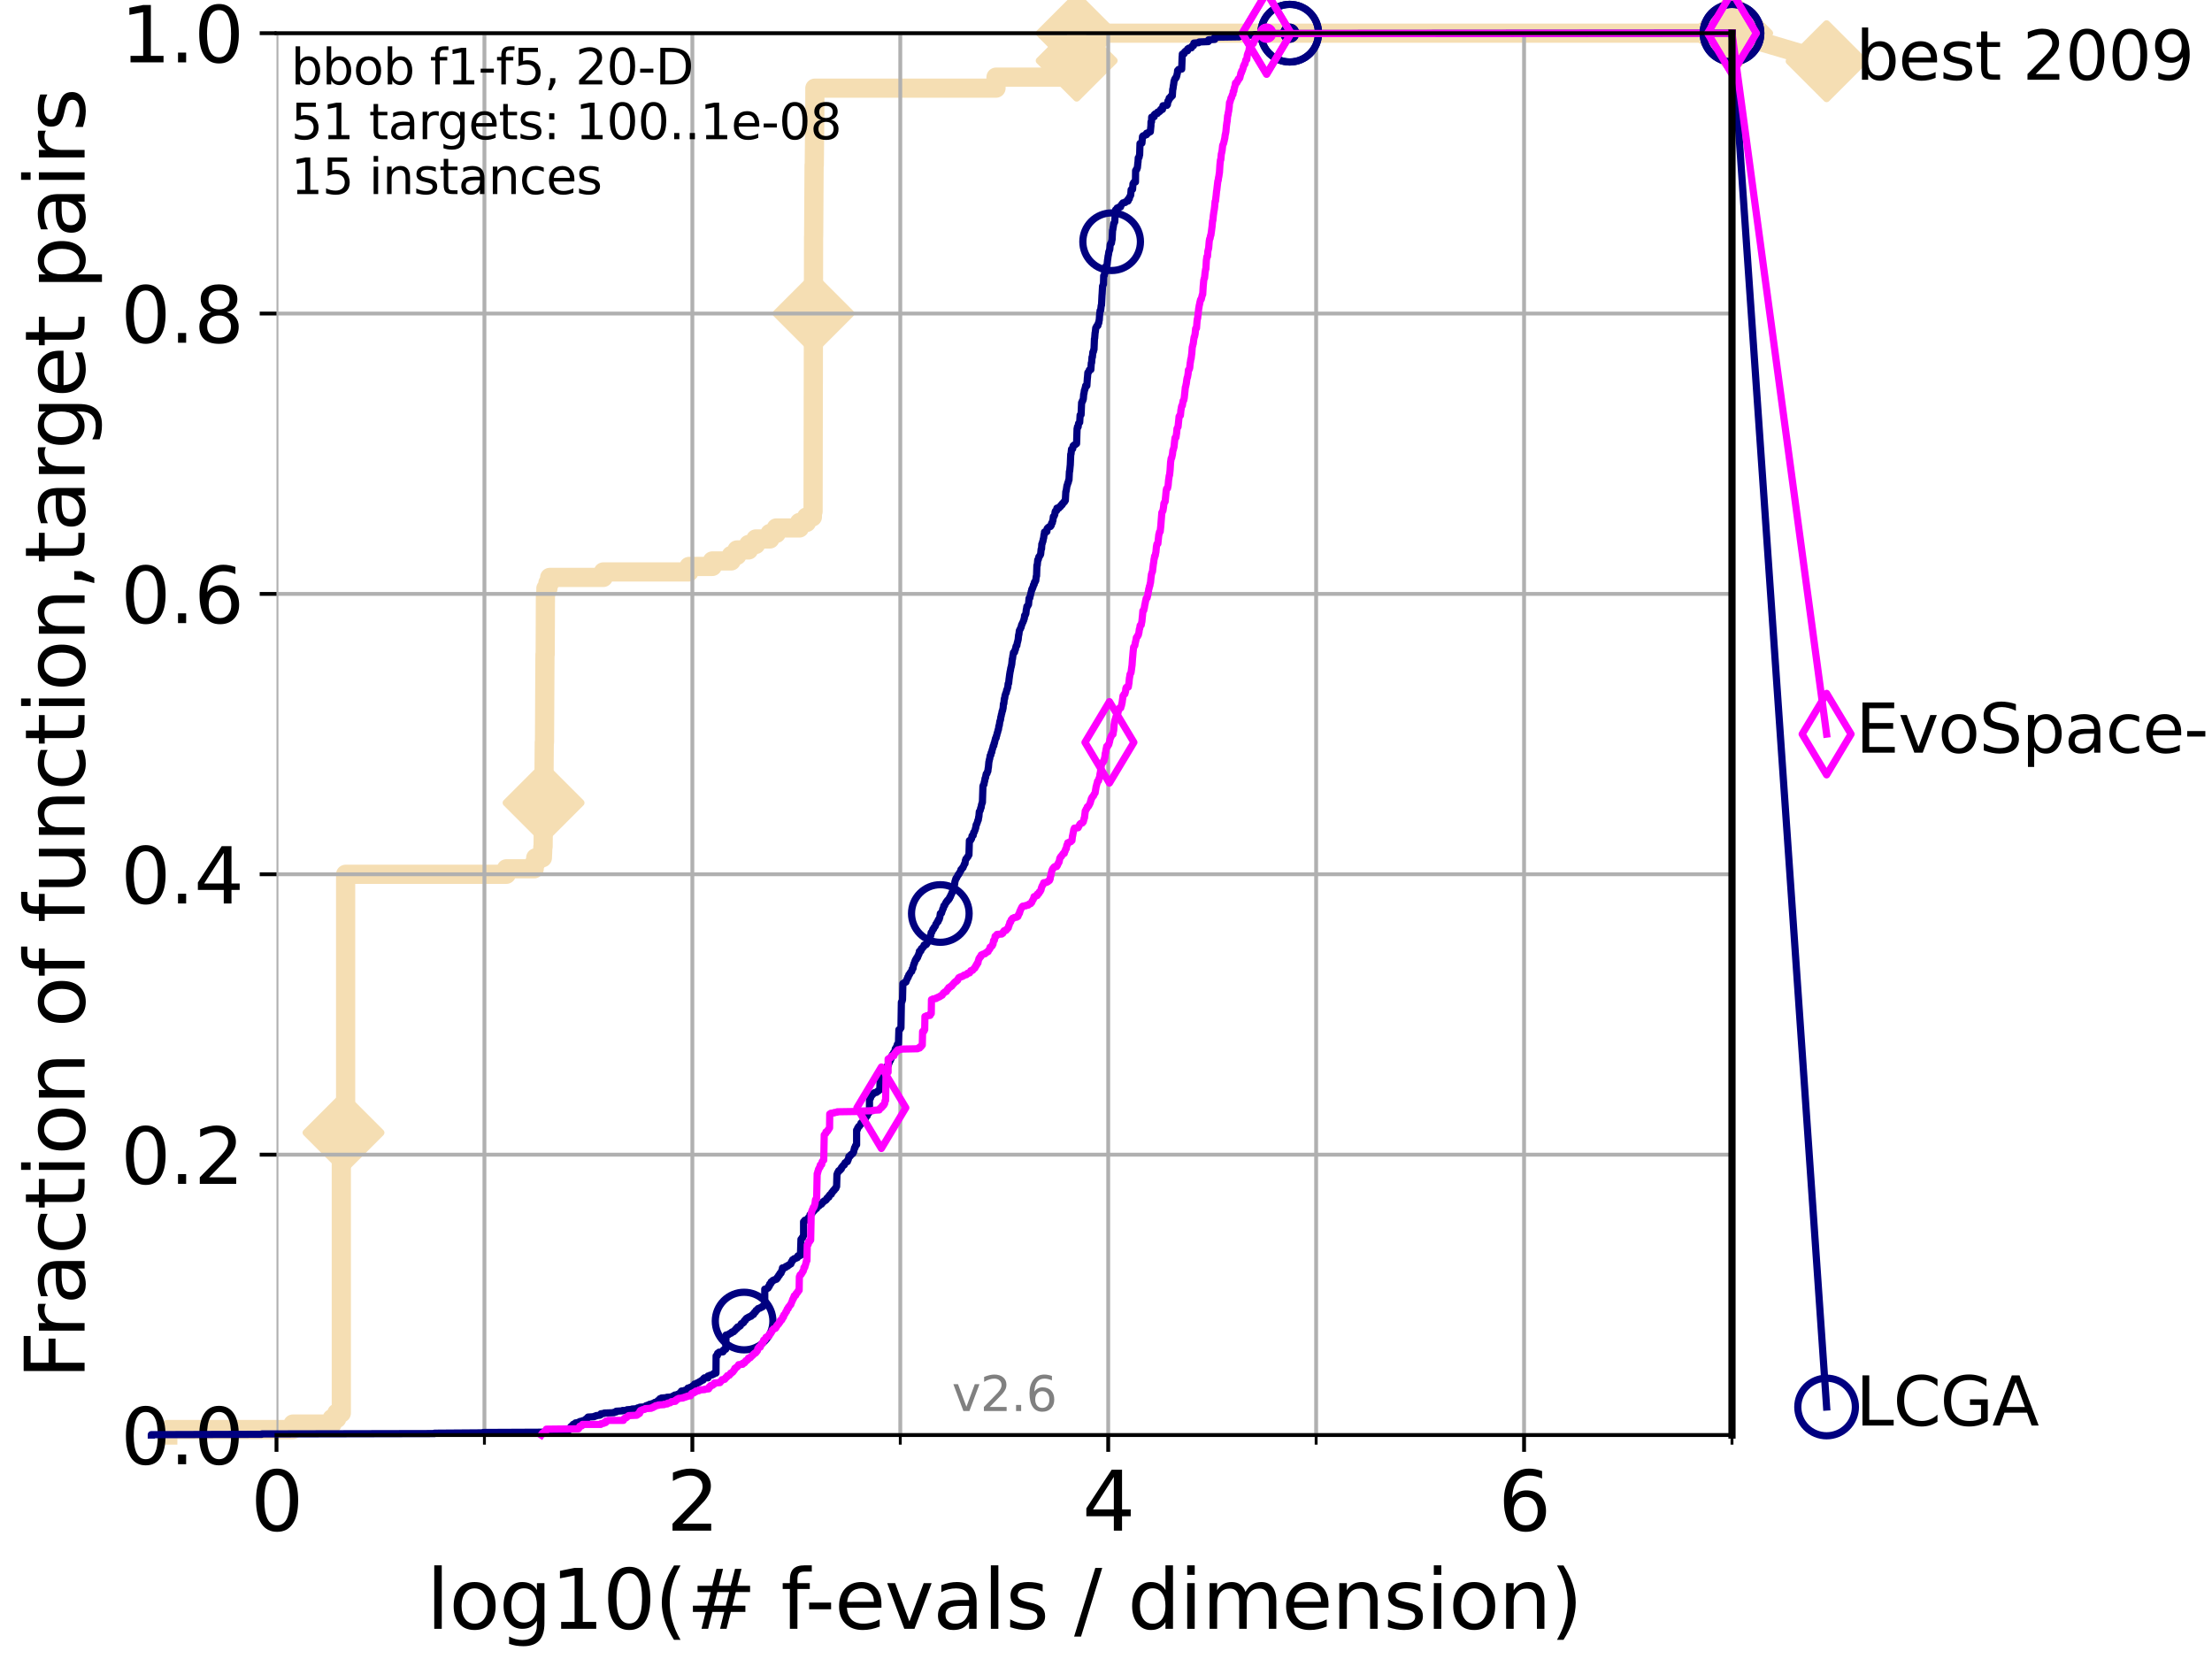 <?xml version="1.0" encoding="utf-8" standalone="no"?>
<!DOCTYPE svg PUBLIC "-//W3C//DTD SVG 1.1//EN"
  "http://www.w3.org/Graphics/SVG/1.1/DTD/svg11.dtd">
<svg xmlns:xlink="http://www.w3.org/1999/xlink" width="460.8pt" height="345.6pt" viewBox="0 0 460.8 345.6" xmlns="http://www.w3.org/2000/svg" version="1.1">
 <defs>
  <style type="text/css">*{stroke-linejoin: round; stroke-linecap: butt}</style>
 </defs>
 <g id="figure_1">
  <g id="patch_1">
   <path d="M 0 345.6 
L 460.8 345.6 
L 460.8 0 
L 0 0 
z
" style="fill: #ffffff"/>
  </g>
  <g id="axes_1">
   <g id="patch_2">
    <path d="M 57.6 298.944 
L 360.806 298.944 
L 360.806 6.912 
L 57.6 6.912 
z
" style="fill: #ffffff"/>
   </g>
   <g id="line2d_1">
    <path d="M 34.951 298.944 
L 34.951 297.799 
L 61.03 297.799 
L 61.03 296.654 
L 69.173 296.654 
L 69.173 295.508 
L 70.163 295.508 
L 70.163 294.363 
L 71.104 294.363 
L 71.104 238.247 
L 71.557 238.247 
L 71.557 235.957 
L 72 235.957 
L 72 182.131 
L 105.485 182.131 
L 105.485 180.986 
L 111.281 180.986 
L 111.281 179.841 
L 111.603 179.841 
L 111.603 178.696 
L 112.989 178.696 
L 113.088 176.405 
L 113.137 176.405 
L 113.235 167.243 
L 113.284 167.243 
L 113.381 154.646 
L 113.43 154.646 
L 113.526 136.322 
L 113.574 136.322 
L 113.622 123.725 
L 113.718 123.725 
L 113.718 122.58 
L 114.142 122.58 
L 114.142 121.434 
L 114.51 121.434 
L 114.51 120.289 
L 125.679 120.289 
L 125.679 119.144 
L 143.531 119.144 
L 143.531 117.999 
L 148.398 117.999 
L 148.398 116.853 
L 152.328 116.853 
L 152.328 115.708 
L 153.519 115.708 
L 153.519 114.563 
L 155.955 114.563 
L 155.955 113.418 
L 157.443 113.418 
L 157.443 112.273 
L 160.391 112.273 
L 160.391 111.127 
L 161.714 111.127 
L 161.714 109.982 
L 166.547 109.982 
L 166.547 108.837 
L 168.021 108.837 
L 168.021 107.692 
L 169.237 107.692 
L 169.237 106.546 
L 169.378 106.546 
L 169.482 49.285 
L 169.499 49.285 
L 169.59 34.397 
L 169.629 34.397 
L 169.738 22.945 
L 169.743 22.945 
L 169.753 18.364 
L 207.487 18.364 
L 207.488 16.074 
L 224.293 16.074 
L 224.294 6.912 
L 360.806 6.912 
L 360.806 6.912 
" style="fill: none; stroke: #f5deb3; stroke-width: 4; stroke-linecap: square"/>
   </g>
   <g id="line2d_2">
    <defs>
     <path id="m51560f4474" d="M 0 7.778 
L 7.778 0 
L 0 -7.778 
L -7.778 0 
z
" style="stroke: #f5deb3; stroke-width: 1.5; stroke-linejoin: miter"/>
    </defs>
    <g>
     <use xlink:href="#m51560f4474" x="71.557" y="235.957" style="fill: #f5deb3; stroke: #f5deb3; stroke-width: 1.5; stroke-linejoin: miter"/>
     <use xlink:href="#m51560f4474" x="113.235" y="167.243" style="fill: #f5deb3; stroke: #f5deb3; stroke-width: 1.5; stroke-linejoin: miter"/>
     <use xlink:href="#m51560f4474" x="169.462" y="65.318" style="fill: #f5deb3; stroke: #f5deb3; stroke-width: 1.5; stroke-linejoin: miter"/>
     <use xlink:href="#m51560f4474" x="224.293" y="12.638" style="fill: #f5deb3; stroke: #f5deb3; stroke-width: 1.5; stroke-linejoin: miter"/>
     <use xlink:href="#m51560f4474" x="224.294" y="6.912" style="fill: #f5deb3; stroke: #f5deb3; stroke-width: 1.5; stroke-linejoin: miter"/>
     <use xlink:href="#m51560f4474" x="360.806" y="6.912" style="fill: #f5deb3; stroke: #f5deb3; stroke-width: 1.5; stroke-linejoin: miter"/>
    </g>
   </g>
   <g id="line2d_3">
    <path style="fill: none; stroke: #f5deb3; stroke-width: 4; stroke-linecap: square"/>
    <g/>
   </g>
   <g id="line2d_4">
    <path d="M 360.806 6.912 
L 380.515 12.753 
" style="fill: none; stroke: #f5deb3; stroke-width: 4; stroke-linecap: square"/>
    <g>
     <use xlink:href="#m51560f4474" x="360.806" y="6.912" style="fill: #f5deb3; stroke: #f5deb3; stroke-width: 1.5; stroke-linejoin: miter"/>
     <use xlink:href="#m51560f4474" x="380.515" y="12.753" style="fill: #f5deb3; stroke: #f5deb3; stroke-width: 1.5; stroke-linejoin: miter"/>
    </g>
   </g>
   <g id="matplotlib.axis_1">
    <g id="xtick_1">
     <g id="line2d_5">
      <path d="M 57.6 298.944 
L 57.6 6.912 
" clip-path="url(#p9324a8f37f)" style="fill: none; stroke: #b0b0b0; stroke-width: 0.8; stroke-linecap: square"/>
     </g>
     <g id="line2d_6">
      <defs>
       <path id="m9debe2fa84" d="M 0 0 
L 0 3.5 
" style="stroke: #000000; stroke-width: 0.8"/>
      </defs>
      <g>
       <use xlink:href="#m9debe2fa84" x="57.6" y="298.944" style="stroke: #000000; stroke-width: 0.8"/>
      </g>
     </g>
     <g id="text_1">
      <!-- 0 -->
      <g transform="translate(52.192 318.861)scale(0.17 -0.17)">
       <defs>
        <path id="DejaVuSans-30" d="M 2034 4250 
Q 1547 4250 1301 3770 
Q 1056 3291 1056 2328 
Q 1056 1369 1301 889 
Q 1547 409 2034 409 
Q 2525 409 2770 889 
Q 3016 1369 3016 2328 
Q 3016 3291 2770 3770 
Q 2525 4250 2034 4250 
z
M 2034 4750 
Q 2819 4750 3233 4129 
Q 3647 3509 3647 2328 
Q 3647 1150 3233 529 
Q 2819 -91 2034 -91 
Q 1250 -91 836 529 
Q 422 1150 422 2328 
Q 422 3509 836 4129 
Q 1250 4750 2034 4750 
z
" transform="scale(0.016)"/>
       </defs>
       <use xlink:href="#DejaVuSans-30"/>
      </g>
     </g>
    </g>
    <g id="xtick_2">
     <g id="line2d_7">
      <path d="M 144.23 298.944 
L 144.23 6.912 
" clip-path="url(#p9324a8f37f)" style="fill: none; stroke: #b0b0b0; stroke-width: 0.8; stroke-linecap: square"/>
     </g>
     <g id="line2d_8">
      <g>
       <use xlink:href="#m9debe2fa84" x="144.23" y="298.944" style="stroke: #000000; stroke-width: 0.8"/>
      </g>
     </g>
     <g id="text_2">
      <!-- 2 -->
      <g transform="translate(138.822 318.861)scale(0.17 -0.17)">
       <defs>
        <path id="DejaVuSans-32" d="M 1228 531 
L 3431 531 
L 3431 0 
L 469 0 
L 469 531 
Q 828 903 1448 1529 
Q 2069 2156 2228 2338 
Q 2531 2678 2651 2914 
Q 2772 3150 2772 3378 
Q 2772 3750 2511 3984 
Q 2250 4219 1831 4219 
Q 1534 4219 1204 4116 
Q 875 4013 500 3803 
L 500 4441 
Q 881 4594 1212 4672 
Q 1544 4750 1819 4750 
Q 2544 4750 2975 4387 
Q 3406 4025 3406 3419 
Q 3406 3131 3298 2873 
Q 3191 2616 2906 2266 
Q 2828 2175 2409 1742 
Q 1991 1309 1228 531 
z
" transform="scale(0.016)"/>
       </defs>
       <use xlink:href="#DejaVuSans-32"/>
      </g>
     </g>
    </g>
    <g id="xtick_3">
     <g id="line2d_9">
      <path d="M 230.861 298.944 
L 230.861 6.912 
" clip-path="url(#p9324a8f37f)" style="fill: none; stroke: #b0b0b0; stroke-width: 0.8; stroke-linecap: square"/>
     </g>
     <g id="line2d_10">
      <g>
       <use xlink:href="#m9debe2fa84" x="230.861" y="298.944" style="stroke: #000000; stroke-width: 0.8"/>
      </g>
     </g>
     <g id="text_3">
      <!-- 4 -->
      <g transform="translate(225.453 318.861)scale(0.17 -0.17)">
       <defs>
        <path id="DejaVuSans-34" d="M 2419 4116 
L 825 1625 
L 2419 1625 
L 2419 4116 
z
M 2253 4666 
L 3047 4666 
L 3047 1625 
L 3713 1625 
L 3713 1100 
L 3047 1100 
L 3047 0 
L 2419 0 
L 2419 1100 
L 313 1100 
L 313 1709 
L 2253 4666 
z
" transform="scale(0.016)"/>
       </defs>
       <use xlink:href="#DejaVuSans-34"/>
      </g>
     </g>
    </g>
    <g id="xtick_4">
     <g id="line2d_11">
      <path d="M 317.491 298.944 
L 317.491 6.912 
" clip-path="url(#p9324a8f37f)" style="fill: none; stroke: #b0b0b0; stroke-width: 0.8; stroke-linecap: square"/>
     </g>
     <g id="line2d_12">
      <g>
       <use xlink:href="#m9debe2fa84" x="317.491" y="298.944" style="stroke: #000000; stroke-width: 0.8"/>
      </g>
     </g>
     <g id="text_4">
      <!-- 6 -->
      <g transform="translate(312.083 318.861)scale(0.17 -0.17)">
       <defs>
        <path id="DejaVuSans-36" d="M 2113 2584 
Q 1688 2584 1439 2293 
Q 1191 2003 1191 1497 
Q 1191 994 1439 701 
Q 1688 409 2113 409 
Q 2538 409 2786 701 
Q 3034 994 3034 1497 
Q 3034 2003 2786 2293 
Q 2538 2584 2113 2584 
z
M 3366 4563 
L 3366 3988 
Q 3128 4100 2886 4159 
Q 2644 4219 2406 4219 
Q 1781 4219 1451 3797 
Q 1122 3375 1075 2522 
Q 1259 2794 1537 2939 
Q 1816 3084 2150 3084 
Q 2853 3084 3261 2657 
Q 3669 2231 3669 1497 
Q 3669 778 3244 343 
Q 2819 -91 2113 -91 
Q 1303 -91 875 529 
Q 447 1150 447 2328 
Q 447 3434 972 4092 
Q 1497 4750 2381 4750 
Q 2619 4750 2861 4703 
Q 3103 4656 3366 4563 
z
" transform="scale(0.016)"/>
       </defs>
       <use xlink:href="#DejaVuSans-36"/>
      </g>
     </g>
    </g>
    <g id="xtick_5">
     <g id="line2d_13">
      <path d="M 100.915 298.944 
L 100.915 6.912 
" clip-path="url(#p9324a8f37f)" style="fill: none; stroke: #b0b0b0; stroke-width: 0.8; stroke-linecap: square"/>
     </g>
     <g id="line2d_14">
      <defs>
       <path id="mb148d0f9dc" d="M 0 0 
L 0 2 
" style="stroke: #000000; stroke-width: 0.6"/>
      </defs>
      <g>
       <use xlink:href="#mb148d0f9dc" x="100.915" y="298.944" style="stroke: #000000; stroke-width: 0.6"/>
      </g>
     </g>
    </g>
    <g id="xtick_6">
     <g id="line2d_15">
      <path d="M 187.546 298.944 
L 187.546 6.912 
" clip-path="url(#p9324a8f37f)" style="fill: none; stroke: #b0b0b0; stroke-width: 0.8; stroke-linecap: square"/>
     </g>
     <g id="line2d_16">
      <g>
       <use xlink:href="#mb148d0f9dc" x="187.546" y="298.944" style="stroke: #000000; stroke-width: 0.6"/>
      </g>
     </g>
    </g>
    <g id="xtick_7">
     <g id="line2d_17">
      <path d="M 274.176 298.944 
L 274.176 6.912 
" clip-path="url(#p9324a8f37f)" style="fill: none; stroke: #b0b0b0; stroke-width: 0.8; stroke-linecap: square"/>
     </g>
     <g id="line2d_18">
      <g>
       <use xlink:href="#mb148d0f9dc" x="274.176" y="298.944" style="stroke: #000000; stroke-width: 0.6"/>
      </g>
     </g>
    </g>
    <g id="xtick_8">
     <g id="line2d_19">
      <path d="M 360.806 298.944 
L 360.806 6.912 
" clip-path="url(#p9324a8f37f)" style="fill: none; stroke: #b0b0b0; stroke-width: 0.8; stroke-linecap: square"/>
     </g>
     <g id="line2d_20">
      <g>
       <use xlink:href="#mb148d0f9dc" x="360.806" y="298.944" style="stroke: #000000; stroke-width: 0.6"/>
      </g>
     </g>
    </g>
    <g id="text_5">
     <!-- log10(# f-evals / dimension) -->
     <g transform="translate(88.823 339.314)scale(0.17 -0.17)">
      <defs>
       <path id="DejaVuSans-6c" d="M 603 4863 
L 1178 4863 
L 1178 0 
L 603 0 
L 603 4863 
z
" transform="scale(0.016)"/>
       <path id="DejaVuSans-6f" d="M 1959 3097 
Q 1497 3097 1228 2736 
Q 959 2375 959 1747 
Q 959 1119 1226 758 
Q 1494 397 1959 397 
Q 2419 397 2687 759 
Q 2956 1122 2956 1747 
Q 2956 2369 2687 2733 
Q 2419 3097 1959 3097 
z
M 1959 3584 
Q 2709 3584 3137 3096 
Q 3566 2609 3566 1747 
Q 3566 888 3137 398 
Q 2709 -91 1959 -91 
Q 1206 -91 779 398 
Q 353 888 353 1747 
Q 353 2609 779 3096 
Q 1206 3584 1959 3584 
z
" transform="scale(0.016)"/>
       <path id="DejaVuSans-67" d="M 2906 1791 
Q 2906 2416 2648 2759 
Q 2391 3103 1925 3103 
Q 1463 3103 1205 2759 
Q 947 2416 947 1791 
Q 947 1169 1205 825 
Q 1463 481 1925 481 
Q 2391 481 2648 825 
Q 2906 1169 2906 1791 
z
M 3481 434 
Q 3481 -459 3084 -895 
Q 2688 -1331 1869 -1331 
Q 1566 -1331 1297 -1286 
Q 1028 -1241 775 -1147 
L 775 -588 
Q 1028 -725 1275 -790 
Q 1522 -856 1778 -856 
Q 2344 -856 2625 -561 
Q 2906 -266 2906 331 
L 2906 616 
Q 2728 306 2450 153 
Q 2172 0 1784 0 
Q 1141 0 747 490 
Q 353 981 353 1791 
Q 353 2603 747 3093 
Q 1141 3584 1784 3584 
Q 2172 3584 2450 3431 
Q 2728 3278 2906 2969 
L 2906 3500 
L 3481 3500 
L 3481 434 
z
" transform="scale(0.016)"/>
       <path id="DejaVuSans-31" d="M 794 531 
L 1825 531 
L 1825 4091 
L 703 3866 
L 703 4441 
L 1819 4666 
L 2450 4666 
L 2450 531 
L 3481 531 
L 3481 0 
L 794 0 
L 794 531 
z
" transform="scale(0.016)"/>
       <path id="DejaVuSans-28" d="M 1984 4856 
Q 1566 4138 1362 3434 
Q 1159 2731 1159 2009 
Q 1159 1288 1364 580 
Q 1569 -128 1984 -844 
L 1484 -844 
Q 1016 -109 783 600 
Q 550 1309 550 2009 
Q 550 2706 781 3412 
Q 1013 4119 1484 4856 
L 1984 4856 
z
" transform="scale(0.016)"/>
       <path id="DejaVuSans-23" d="M 3272 2816 
L 2363 2816 
L 2100 1772 
L 3016 1772 
L 3272 2816 
z
M 2803 4594 
L 2478 3297 
L 3391 3297 
L 3719 4594 
L 4219 4594 
L 3897 3297 
L 4872 3297 
L 4872 2816 
L 3775 2816 
L 3519 1772 
L 4513 1772 
L 4513 1294 
L 3397 1294 
L 3072 0 
L 2572 0 
L 2894 1294 
L 1978 1294 
L 1656 0 
L 1153 0 
L 1478 1294 
L 494 1294 
L 494 1772 
L 1594 1772 
L 1856 2816 
L 850 2816 
L 850 3297 
L 1978 3297 
L 2297 4594 
L 2803 4594 
z
" transform="scale(0.016)"/>
       <path id="DejaVuSans-20" transform="scale(0.016)"/>
       <path id="DejaVuSans-66" d="M 2375 4863 
L 2375 4384 
L 1825 4384 
Q 1516 4384 1395 4259 
Q 1275 4134 1275 3809 
L 1275 3500 
L 2222 3500 
L 2222 3053 
L 1275 3053 
L 1275 0 
L 697 0 
L 697 3053 
L 147 3053 
L 147 3500 
L 697 3500 
L 697 3744 
Q 697 4328 969 4595 
Q 1241 4863 1831 4863 
L 2375 4863 
z
" transform="scale(0.016)"/>
       <path id="DejaVuSans-2d" d="M 313 2009 
L 1997 2009 
L 1997 1497 
L 313 1497 
L 313 2009 
z
" transform="scale(0.016)"/>
       <path id="DejaVuSans-65" d="M 3597 1894 
L 3597 1613 
L 953 1613 
Q 991 1019 1311 708 
Q 1631 397 2203 397 
Q 2534 397 2845 478 
Q 3156 559 3463 722 
L 3463 178 
Q 3153 47 2828 -22 
Q 2503 -91 2169 -91 
Q 1331 -91 842 396 
Q 353 884 353 1716 
Q 353 2575 817 3079 
Q 1281 3584 2069 3584 
Q 2775 3584 3186 3129 
Q 3597 2675 3597 1894 
z
M 3022 2063 
Q 3016 2534 2758 2815 
Q 2500 3097 2075 3097 
Q 1594 3097 1305 2825 
Q 1016 2553 972 2059 
L 3022 2063 
z
" transform="scale(0.016)"/>
       <path id="DejaVuSans-76" d="M 191 3500 
L 800 3500 
L 1894 563 
L 2988 3500 
L 3597 3500 
L 2284 0 
L 1503 0 
L 191 3500 
z
" transform="scale(0.016)"/>
       <path id="DejaVuSans-61" d="M 2194 1759 
Q 1497 1759 1228 1600 
Q 959 1441 959 1056 
Q 959 750 1161 570 
Q 1363 391 1709 391 
Q 2188 391 2477 730 
Q 2766 1069 2766 1631 
L 2766 1759 
L 2194 1759 
z
M 3341 1997 
L 3341 0 
L 2766 0 
L 2766 531 
Q 2569 213 2275 61 
Q 1981 -91 1556 -91 
Q 1019 -91 701 211 
Q 384 513 384 1019 
Q 384 1609 779 1909 
Q 1175 2209 1959 2209 
L 2766 2209 
L 2766 2266 
Q 2766 2663 2505 2880 
Q 2244 3097 1772 3097 
Q 1472 3097 1187 3025 
Q 903 2953 641 2809 
L 641 3341 
Q 956 3463 1253 3523 
Q 1550 3584 1831 3584 
Q 2591 3584 2966 3190 
Q 3341 2797 3341 1997 
z
" transform="scale(0.016)"/>
       <path id="DejaVuSans-73" d="M 2834 3397 
L 2834 2853 
Q 2591 2978 2328 3040 
Q 2066 3103 1784 3103 
Q 1356 3103 1142 2972 
Q 928 2841 928 2578 
Q 928 2378 1081 2264 
Q 1234 2150 1697 2047 
L 1894 2003 
Q 2506 1872 2764 1633 
Q 3022 1394 3022 966 
Q 3022 478 2636 193 
Q 2250 -91 1575 -91 
Q 1294 -91 989 -36 
Q 684 19 347 128 
L 347 722 
Q 666 556 975 473 
Q 1284 391 1588 391 
Q 1994 391 2212 530 
Q 2431 669 2431 922 
Q 2431 1156 2273 1281 
Q 2116 1406 1581 1522 
L 1381 1569 
Q 847 1681 609 1914 
Q 372 2147 372 2553 
Q 372 3047 722 3315 
Q 1072 3584 1716 3584 
Q 2034 3584 2315 3537 
Q 2597 3491 2834 3397 
z
" transform="scale(0.016)"/>
       <path id="DejaVuSans-2f" d="M 1625 4666 
L 2156 4666 
L 531 -594 
L 0 -594 
L 1625 4666 
z
" transform="scale(0.016)"/>
       <path id="DejaVuSans-64" d="M 2906 2969 
L 2906 4863 
L 3481 4863 
L 3481 0 
L 2906 0 
L 2906 525 
Q 2725 213 2448 61 
Q 2172 -91 1784 -91 
Q 1150 -91 751 415 
Q 353 922 353 1747 
Q 353 2572 751 3078 
Q 1150 3584 1784 3584 
Q 2172 3584 2448 3432 
Q 2725 3281 2906 2969 
z
M 947 1747 
Q 947 1113 1208 752 
Q 1469 391 1925 391 
Q 2381 391 2643 752 
Q 2906 1113 2906 1747 
Q 2906 2381 2643 2742 
Q 2381 3103 1925 3103 
Q 1469 3103 1208 2742 
Q 947 2381 947 1747 
z
" transform="scale(0.016)"/>
       <path id="DejaVuSans-69" d="M 603 3500 
L 1178 3500 
L 1178 0 
L 603 0 
L 603 3500 
z
M 603 4863 
L 1178 4863 
L 1178 4134 
L 603 4134 
L 603 4863 
z
" transform="scale(0.016)"/>
       <path id="DejaVuSans-6d" d="M 3328 2828 
Q 3544 3216 3844 3400 
Q 4144 3584 4550 3584 
Q 5097 3584 5394 3201 
Q 5691 2819 5691 2113 
L 5691 0 
L 5113 0 
L 5113 2094 
Q 5113 2597 4934 2840 
Q 4756 3084 4391 3084 
Q 3944 3084 3684 2787 
Q 3425 2491 3425 1978 
L 3425 0 
L 2847 0 
L 2847 2094 
Q 2847 2600 2669 2842 
Q 2491 3084 2119 3084 
Q 1678 3084 1418 2786 
Q 1159 2488 1159 1978 
L 1159 0 
L 581 0 
L 581 3500 
L 1159 3500 
L 1159 2956 
Q 1356 3278 1631 3431 
Q 1906 3584 2284 3584 
Q 2666 3584 2933 3390 
Q 3200 3197 3328 2828 
z
" transform="scale(0.016)"/>
       <path id="DejaVuSans-6e" d="M 3513 2113 
L 3513 0 
L 2938 0 
L 2938 2094 
Q 2938 2591 2744 2837 
Q 2550 3084 2163 3084 
Q 1697 3084 1428 2787 
Q 1159 2491 1159 1978 
L 1159 0 
L 581 0 
L 581 3500 
L 1159 3500 
L 1159 2956 
Q 1366 3272 1645 3428 
Q 1925 3584 2291 3584 
Q 2894 3584 3203 3211 
Q 3513 2838 3513 2113 
z
" transform="scale(0.016)"/>
       <path id="DejaVuSans-29" d="M 513 4856 
L 1013 4856 
Q 1481 4119 1714 3412 
Q 1947 2706 1947 2009 
Q 1947 1309 1714 600 
Q 1481 -109 1013 -844 
L 513 -844 
Q 928 -128 1133 580 
Q 1338 1288 1338 2009 
Q 1338 2731 1133 3434 
Q 928 4138 513 4856 
z
" transform="scale(0.016)"/>
      </defs>
      <use xlink:href="#DejaVuSans-6c"/>
      <use xlink:href="#DejaVuSans-6f" x="27.783"/>
      <use xlink:href="#DejaVuSans-67" x="88.965"/>
      <use xlink:href="#DejaVuSans-31" x="152.441"/>
      <use xlink:href="#DejaVuSans-30" x="216.064"/>
      <use xlink:href="#DejaVuSans-28" x="279.688"/>
      <use xlink:href="#DejaVuSans-23" x="318.701"/>
      <use xlink:href="#DejaVuSans-20" x="402.49"/>
      <use xlink:href="#DejaVuSans-66" x="434.277"/>
      <use xlink:href="#DejaVuSans-2d" x="463.982"/>
      <use xlink:href="#DejaVuSans-65" x="500.066"/>
      <use xlink:href="#DejaVuSans-76" x="561.59"/>
      <use xlink:href="#DejaVuSans-61" x="620.77"/>
      <use xlink:href="#DejaVuSans-6c" x="682.049"/>
      <use xlink:href="#DejaVuSans-73" x="709.832"/>
      <use xlink:href="#DejaVuSans-20" x="761.932"/>
      <use xlink:href="#DejaVuSans-2f" x="793.719"/>
      <use xlink:href="#DejaVuSans-20" x="827.41"/>
      <use xlink:href="#DejaVuSans-64" x="859.197"/>
      <use xlink:href="#DejaVuSans-69" x="922.674"/>
      <use xlink:href="#DejaVuSans-6d" x="950.457"/>
      <use xlink:href="#DejaVuSans-65" x="1047.869"/>
      <use xlink:href="#DejaVuSans-6e" x="1109.393"/>
      <use xlink:href="#DejaVuSans-73" x="1172.771"/>
      <use xlink:href="#DejaVuSans-69" x="1224.871"/>
      <use xlink:href="#DejaVuSans-6f" x="1252.654"/>
      <use xlink:href="#DejaVuSans-6e" x="1313.836"/>
      <use xlink:href="#DejaVuSans-29" x="1377.215"/>
     </g>
    </g>
   </g>
   <g id="matplotlib.axis_2">
    <g id="ytick_1">
     <g id="line2d_21">
      <path d="M 57.6 298.944 
L 360.806 298.944 
" clip-path="url(#p9324a8f37f)" style="fill: none; stroke: #b0b0b0; stroke-width: 0.8; stroke-linecap: square"/>
     </g>
     <g id="line2d_22">
      <defs>
       <path id="mef2e0efffb" d="M 0 0 
L -3.5 0 
" style="stroke: #000000; stroke-width: 0.8"/>
      </defs>
      <g>
       <use xlink:href="#mef2e0efffb" x="57.6" y="298.944" style="stroke: #000000; stroke-width: 0.8"/>
      </g>
     </g>
     <g id="text_6">
      <!-- 0.0 -->
      <g transform="translate(25.155 305.023)scale(0.16 -0.16)">
       <defs>
        <path id="DejaVuSans-2e" d="M 684 794 
L 1344 794 
L 1344 0 
L 684 0 
L 684 794 
z
" transform="scale(0.016)"/>
       </defs>
       <use xlink:href="#DejaVuSans-30"/>
       <use xlink:href="#DejaVuSans-2e" x="63.623"/>
       <use xlink:href="#DejaVuSans-30" x="95.41"/>
      </g>
     </g>
    </g>
    <g id="ytick_2">
     <g id="line2d_23">
      <path d="M 57.6 240.538 
L 360.806 240.538 
" clip-path="url(#p9324a8f37f)" style="fill: none; stroke: #b0b0b0; stroke-width: 0.8; stroke-linecap: square"/>
     </g>
     <g id="line2d_24">
      <g>
       <use xlink:href="#mef2e0efffb" x="57.6" y="240.538" style="stroke: #000000; stroke-width: 0.8"/>
      </g>
     </g>
     <g id="text_7">
      <!-- 0.2 -->
      <g transform="translate(25.155 246.616)scale(0.16 -0.16)">
       <use xlink:href="#DejaVuSans-30"/>
       <use xlink:href="#DejaVuSans-2e" x="63.623"/>
       <use xlink:href="#DejaVuSans-32" x="95.41"/>
      </g>
     </g>
    </g>
    <g id="ytick_3">
     <g id="line2d_25">
      <path d="M 57.6 182.131 
L 360.806 182.131 
" clip-path="url(#p9324a8f37f)" style="fill: none; stroke: #b0b0b0; stroke-width: 0.8; stroke-linecap: square"/>
     </g>
     <g id="line2d_26">
      <g>
       <use xlink:href="#mef2e0efffb" x="57.6" y="182.131" style="stroke: #000000; stroke-width: 0.8"/>
      </g>
     </g>
     <g id="text_8">
      <!-- 0.4 -->
      <g transform="translate(25.155 188.21)scale(0.16 -0.16)">
       <use xlink:href="#DejaVuSans-30"/>
       <use xlink:href="#DejaVuSans-2e" x="63.623"/>
       <use xlink:href="#DejaVuSans-34" x="95.41"/>
      </g>
     </g>
    </g>
    <g id="ytick_4">
     <g id="line2d_27">
      <path d="M 57.6 123.725 
L 360.806 123.725 
" clip-path="url(#p9324a8f37f)" style="fill: none; stroke: #b0b0b0; stroke-width: 0.8; stroke-linecap: square"/>
     </g>
     <g id="line2d_28">
      <g>
       <use xlink:href="#mef2e0efffb" x="57.6" y="123.725" style="stroke: #000000; stroke-width: 0.8"/>
      </g>
     </g>
     <g id="text_9">
      <!-- 0.6 -->
      <g transform="translate(25.155 129.804)scale(0.16 -0.16)">
       <use xlink:href="#DejaVuSans-30"/>
       <use xlink:href="#DejaVuSans-2e" x="63.623"/>
       <use xlink:href="#DejaVuSans-36" x="95.41"/>
      </g>
     </g>
    </g>
    <g id="ytick_5">
     <g id="line2d_29">
      <path d="M 57.6 65.318 
L 360.806 65.318 
" clip-path="url(#p9324a8f37f)" style="fill: none; stroke: #b0b0b0; stroke-width: 0.8; stroke-linecap: square"/>
     </g>
     <g id="line2d_30">
      <g>
       <use xlink:href="#mef2e0efffb" x="57.6" y="65.318" style="stroke: #000000; stroke-width: 0.8"/>
      </g>
     </g>
     <g id="text_10">
      <!-- 0.8 -->
      <g transform="translate(25.155 71.397)scale(0.16 -0.16)">
       <defs>
        <path id="DejaVuSans-38" d="M 2034 2216 
Q 1584 2216 1326 1975 
Q 1069 1734 1069 1313 
Q 1069 891 1326 650 
Q 1584 409 2034 409 
Q 2484 409 2743 651 
Q 3003 894 3003 1313 
Q 3003 1734 2745 1975 
Q 2488 2216 2034 2216 
z
M 1403 2484 
Q 997 2584 770 2862 
Q 544 3141 544 3541 
Q 544 4100 942 4425 
Q 1341 4750 2034 4750 
Q 2731 4750 3128 4425 
Q 3525 4100 3525 3541 
Q 3525 3141 3298 2862 
Q 3072 2584 2669 2484 
Q 3125 2378 3379 2068 
Q 3634 1759 3634 1313 
Q 3634 634 3220 271 
Q 2806 -91 2034 -91 
Q 1263 -91 848 271 
Q 434 634 434 1313 
Q 434 1759 690 2068 
Q 947 2378 1403 2484 
z
M 1172 3481 
Q 1172 3119 1398 2916 
Q 1625 2713 2034 2713 
Q 2441 2713 2670 2916 
Q 2900 3119 2900 3481 
Q 2900 3844 2670 4047 
Q 2441 4250 2034 4250 
Q 1625 4250 1398 4047 
Q 1172 3844 1172 3481 
z
" transform="scale(0.016)"/>
       </defs>
       <use xlink:href="#DejaVuSans-30"/>
       <use xlink:href="#DejaVuSans-2e" x="63.623"/>
       <use xlink:href="#DejaVuSans-38" x="95.41"/>
      </g>
     </g>
    </g>
    <g id="ytick_6">
     <g id="line2d_31">
      <path d="M 57.6 6.912 
L 360.806 6.912 
" clip-path="url(#p9324a8f37f)" style="fill: none; stroke: #b0b0b0; stroke-width: 0.8; stroke-linecap: square"/>
     </g>
     <g id="line2d_32">
      <g>
       <use xlink:href="#mef2e0efffb" x="57.6" y="6.912" style="stroke: #000000; stroke-width: 0.8"/>
      </g>
     </g>
     <g id="text_11">
      <!-- 1.0 -->
      <g transform="translate(25.155 12.991)scale(0.16 -0.16)">
       <use xlink:href="#DejaVuSans-31"/>
       <use xlink:href="#DejaVuSans-2e" x="63.623"/>
       <use xlink:href="#DejaVuSans-30" x="95.41"/>
      </g>
     </g>
    </g>
    <g id="text_12">
     <!-- Fraction of function,target pairs -->
     <g transform="translate(17.62 287.313)rotate(-90)scale(0.17 -0.17)">
      <defs>
       <path id="DejaVuSans-46" d="M 628 4666 
L 3309 4666 
L 3309 4134 
L 1259 4134 
L 1259 2759 
L 3109 2759 
L 3109 2228 
L 1259 2228 
L 1259 0 
L 628 0 
L 628 4666 
z
" transform="scale(0.016)"/>
       <path id="DejaVuSans-72" d="M 2631 2963 
Q 2534 3019 2420 3045 
Q 2306 3072 2169 3072 
Q 1681 3072 1420 2755 
Q 1159 2438 1159 1844 
L 1159 0 
L 581 0 
L 581 3500 
L 1159 3500 
L 1159 2956 
Q 1341 3275 1631 3429 
Q 1922 3584 2338 3584 
Q 2397 3584 2469 3576 
Q 2541 3569 2628 3553 
L 2631 2963 
z
" transform="scale(0.016)"/>
       <path id="DejaVuSans-63" d="M 3122 3366 
L 3122 2828 
Q 2878 2963 2633 3030 
Q 2388 3097 2138 3097 
Q 1578 3097 1268 2742 
Q 959 2388 959 1747 
Q 959 1106 1268 751 
Q 1578 397 2138 397 
Q 2388 397 2633 464 
Q 2878 531 3122 666 
L 3122 134 
Q 2881 22 2623 -34 
Q 2366 -91 2075 -91 
Q 1284 -91 818 406 
Q 353 903 353 1747 
Q 353 2603 823 3093 
Q 1294 3584 2113 3584 
Q 2378 3584 2631 3529 
Q 2884 3475 3122 3366 
z
" transform="scale(0.016)"/>
       <path id="DejaVuSans-74" d="M 1172 4494 
L 1172 3500 
L 2356 3500 
L 2356 3053 
L 1172 3053 
L 1172 1153 
Q 1172 725 1289 603 
Q 1406 481 1766 481 
L 2356 481 
L 2356 0 
L 1766 0 
Q 1100 0 847 248 
Q 594 497 594 1153 
L 594 3053 
L 172 3053 
L 172 3500 
L 594 3500 
L 594 4494 
L 1172 4494 
z
" transform="scale(0.016)"/>
       <path id="DejaVuSans-75" d="M 544 1381 
L 544 3500 
L 1119 3500 
L 1119 1403 
Q 1119 906 1312 657 
Q 1506 409 1894 409 
Q 2359 409 2629 706 
Q 2900 1003 2900 1516 
L 2900 3500 
L 3475 3500 
L 3475 0 
L 2900 0 
L 2900 538 
Q 2691 219 2414 64 
Q 2138 -91 1772 -91 
Q 1169 -91 856 284 
Q 544 659 544 1381 
z
M 1991 3584 
L 1991 3584 
z
" transform="scale(0.016)"/>
       <path id="DejaVuSans-2c" d="M 750 794 
L 1409 794 
L 1409 256 
L 897 -744 
L 494 -744 
L 750 256 
L 750 794 
z
" transform="scale(0.016)"/>
       <path id="DejaVuSans-70" d="M 1159 525 
L 1159 -1331 
L 581 -1331 
L 581 3500 
L 1159 3500 
L 1159 2969 
Q 1341 3281 1617 3432 
Q 1894 3584 2278 3584 
Q 2916 3584 3314 3078 
Q 3713 2572 3713 1747 
Q 3713 922 3314 415 
Q 2916 -91 2278 -91 
Q 1894 -91 1617 61 
Q 1341 213 1159 525 
z
M 3116 1747 
Q 3116 2381 2855 2742 
Q 2594 3103 2138 3103 
Q 1681 3103 1420 2742 
Q 1159 2381 1159 1747 
Q 1159 1113 1420 752 
Q 1681 391 2138 391 
Q 2594 391 2855 752 
Q 3116 1113 3116 1747 
z
" transform="scale(0.016)"/>
      </defs>
      <use xlink:href="#DejaVuSans-46"/>
      <use xlink:href="#DejaVuSans-72" x="50.27"/>
      <use xlink:href="#DejaVuSans-61" x="91.383"/>
      <use xlink:href="#DejaVuSans-63" x="152.662"/>
      <use xlink:href="#DejaVuSans-74" x="207.643"/>
      <use xlink:href="#DejaVuSans-69" x="246.852"/>
      <use xlink:href="#DejaVuSans-6f" x="274.635"/>
      <use xlink:href="#DejaVuSans-6e" x="335.816"/>
      <use xlink:href="#DejaVuSans-20" x="399.195"/>
      <use xlink:href="#DejaVuSans-6f" x="430.982"/>
      <use xlink:href="#DejaVuSans-66" x="492.164"/>
      <use xlink:href="#DejaVuSans-20" x="527.369"/>
      <use xlink:href="#DejaVuSans-66" x="559.156"/>
      <use xlink:href="#DejaVuSans-75" x="594.361"/>
      <use xlink:href="#DejaVuSans-6e" x="657.74"/>
      <use xlink:href="#DejaVuSans-63" x="721.119"/>
      <use xlink:href="#DejaVuSans-74" x="776.1"/>
      <use xlink:href="#DejaVuSans-69" x="815.309"/>
      <use xlink:href="#DejaVuSans-6f" x="843.092"/>
      <use xlink:href="#DejaVuSans-6e" x="904.273"/>
      <use xlink:href="#DejaVuSans-2c" x="967.652"/>
      <use xlink:href="#DejaVuSans-74" x="999.439"/>
      <use xlink:href="#DejaVuSans-61" x="1038.648"/>
      <use xlink:href="#DejaVuSans-72" x="1099.928"/>
      <use xlink:href="#DejaVuSans-67" x="1139.291"/>
      <use xlink:href="#DejaVuSans-65" x="1202.768"/>
      <use xlink:href="#DejaVuSans-74" x="1264.291"/>
      <use xlink:href="#DejaVuSans-20" x="1303.5"/>
      <use xlink:href="#DejaVuSans-70" x="1335.287"/>
      <use xlink:href="#DejaVuSans-61" x="1398.764"/>
      <use xlink:href="#DejaVuSans-69" x="1460.043"/>
      <use xlink:href="#DejaVuSans-72" x="1487.826"/>
      <use xlink:href="#DejaVuSans-73" x="1528.939"/>
     </g>
    </g>
   </g>
   <g id="line2d_33">
    <defs>
     <path id="m7b4aeefedf" d="M 0 1.5 
C 0.398 1.5 0.779 1.342 1.061 1.061 
C 1.342 0.779 1.5 0.398 1.5 0 
C 1.5 -0.398 1.342 -0.779 1.061 -1.061 
C 0.779 -1.342 0.398 -1.5 0 -1.5 
C -0.398 -1.5 -0.779 -1.342 -1.061 -1.061 
C -1.342 -0.779 -1.5 -0.398 -1.5 0 
C -1.5 0.398 -1.342 0.779 -1.061 1.061 
C -0.779 1.342 -0.398 1.5 0 1.5 
z
" style="stroke: #f5deb3"/>
    </defs>
    <g>
     <use xlink:href="#m7b4aeefedf" x="224.294" y="6.912" style="fill: #f5deb3; stroke: #f5deb3"/>
     <use xlink:href="#m7b4aeefedf" x="224.294" y="6.912" style="fill: #f5deb3; stroke: #f5deb3"/>
    </g>
   </g>
   <g id="line2d_34">
    <defs>
     <path id="mbdeb4e3d55" d="M 0 1.5 
C 0.398 1.5 0.779 1.342 1.061 1.061 
C 1.342 0.779 1.5 0.398 1.5 0 
C 1.5 -0.398 1.342 -0.779 1.061 -1.061 
C 0.779 -1.342 0.398 -1.5 0 -1.5 
C -0.398 -1.5 -0.779 -1.342 -1.061 -1.061 
C -1.342 -0.779 -1.5 -0.398 -1.5 0 
C -1.5 0.398 -1.342 0.779 -1.061 1.061 
C -0.779 1.342 -0.398 1.5 0 1.5 
z
" style="stroke: #000080"/>
    </defs>
    <g>
     <use xlink:href="#mbdeb4e3d55" x="268.673" y="6.912" style="fill: #000080; stroke: #000080"/>
     <use xlink:href="#mbdeb4e3d55" x="268.673" y="6.912" style="fill: #000080; stroke: #000080"/>
    </g>
   </g>
   <g id="line2d_35">
    <path d="M 31.522 298.944 
L 31.522 298.868 
L 54.543 298.791 
L 54.543 298.715 
L 90.505 298.639 
L 90.505 298.562 
L 100.631 298.486 
L 100.631 298.41 
L 118.19 298.333 
L 118.227 298.104 
L 118.339 298.104 
L 118.414 297.875 
L 118.561 297.875 
L 118.672 297.493 
L 118.89 297.417 
L 118.926 297.188 
L 119.106 297.188 
L 119.106 297.035 
L 119.319 297.035 
L 119.39 296.73 
L 119.842 296.654 
L 119.876 296.425 
L 120.484 296.348 
L 120.484 296.272 
L 120.814 296.195 
L 120.814 296.119 
L 121.361 296.043 
L 121.361 295.966 
L 121.8 295.89 
L 121.8 295.814 
L 121.985 295.737 
L 121.985 295.661 
L 122.259 295.585 
L 122.35 295.356 
L 122.5 295.279 
L 122.5 295.203 
L 123.77 295.127 
L 123.77 295.05 
L 124.184 294.974 
L 124.184 294.898 
L 124.933 294.821 
L 124.933 294.745 
L 125.116 294.745 
L 125.168 294.516 
L 125.88 294.439 
L 125.88 294.363 
L 127.889 294.287 
L 127.889 294.21 
L 128.376 294.134 
L 128.376 293.981 
L 129.684 293.905 
L 129.684 293.829 
L 130.618 293.829 
L 130.618 293.676 
L 131.674 293.6 
L 131.674 293.523 
L 132.83 293.447 
L 132.83 293.294 
L 133.289 293.218 
L 133.289 293.142 
L 134.574 293.065 
L 134.574 292.836 
L 134.993 292.76 
L 134.993 292.683 
L 135.344 292.607 
L 135.344 292.531 
L 135.908 292.454 
L 135.908 292.378 
L 136.343 292.302 
L 136.385 292.149 
L 136.989 292.073 
L 137.058 291.767 
L 137.372 291.691 
L 137.467 291.386 
L 137.801 291.309 
L 137.801 291.233 
L 138.919 291.156 
L 138.919 291.08 
L 140.044 291.004 
L 140.127 290.851 
L 140.543 290.775 
L 140.543 290.622 
L 141.129 290.546 
L 141.129 290.469 
L 141.632 290.393 
L 141.697 290.088 
L 141.932 290.011 
L 141.964 289.782 
L 142.641 289.706 
L 142.641 289.63 
L 143.086 289.553 
L 143.086 289.477 
L 143.295 289.4 
L 143.295 289.171 
L 143.735 289.095 
L 143.735 289.019 
L 144.202 288.942 
L 144.277 288.713 
L 144.566 288.637 
L 144.677 288.332 
L 145.103 288.255 
L 145.193 288.103 
L 145.547 288.026 
L 145.547 287.95 
L 145.774 287.874 
L 145.774 287.797 
L 146.04 287.721 
L 146.143 287.568 
L 146.479 287.492 
L 146.571 287.186 
L 146.745 287.11 
L 146.745 287.034 
L 147.487 287.034 
L 147.487 286.652 
L 147.878 286.576 
L 147.878 286.499 
L 148.322 286.423 
L 148.322 286.347 
L 148.652 286.27 
L 148.675 286.117 
L 149.151 286.041 
L 149.18 282.453 
L 149.453 282.376 
L 149.489 281.918 
L 149.701 281.842 
L 149.778 281.689 
L 150.62 281.613 
L 150.694 281.231 
L 151.018 281.155 
L 151.018 281.079 
L 151.175 281.079 
L 151.252 278.101 
L 151.77 278.025 
L 151.77 277.948 
L 151.989 277.872 
L 151.989 277.796 
L 152.341 277.719 
L 152.45 277.49 
L 152.853 277.414 
L 152.954 277.185 
L 153.172 277.108 
L 153.259 276.879 
L 153.369 276.803 
L 153.369 276.727 
L 153.571 276.727 
L 153.656 276.421 
L 154.012 276.345 
L 154.012 276.269 
L 154.229 276.192 
L 154.306 275.963 
L 154.383 275.887 
L 154.432 275.734 
L 154.72 275.658 
L 154.72 275.581 
L 154.924 275.505 
L 155.009 275.2 
L 155.141 275.123 
L 155.141 275.047 
L 155.282 275.047 
L 155.387 274.742 
L 155.563 274.665 
L 155.563 274.589 
L 155.833 274.513 
L 155.833 274.436 
L 156.111 274.36 
L 156.111 274.284 
L 156.458 274.207 
L 156.551 274.054 
L 156.706 273.978 
L 156.706 273.902 
L 156.976 273.825 
L 157.023 273.596 
L 157.171 273.52 
L 157.189 273.367 
L 157.396 273.291 
L 157.499 272.986 
L 157.702 272.909 
L 157.794 272.757 
L 157.917 272.68 
L 157.917 272.604 
L 158.286 272.528 
L 158.286 272.451 
L 158.591 272.375 
L 158.591 272.298 
L 158.882 272.222 
L 158.882 272.069 
L 159.19 271.993 
L 159.25 271.764 
L 159.313 271.764 
L 159.313 268.557 
L 159.767 268.481 
L 159.767 268.405 
L 160.009 268.328 
L 160.062 268.023 
L 160.263 267.947 
L 160.339 267.489 
L 160.566 267.412 
L 160.648 267.03 
L 160.902 266.954 
L 161.006 266.725 
L 161.346 266.649 
L 161.346 266.572 
L 161.747 266.496 
L 161.843 266.343 
L 161.954 266.267 
L 161.972 266.038 
L 162.133 265.962 
L 162.227 265.656 
L 162.371 265.656 
L 162.478 265.274 
L 162.712 265.198 
L 162.821 264.74 
L 162.918 264.74 
L 163.002 264.129 
L 163.616 264.053 
L 163.71 263.824 
L 164.103 263.747 
L 164.139 263.595 
L 164.405 263.518 
L 164.511 263.366 
L 164.762 263.289 
L 164.856 262.984 
L 164.878 262.984 
L 164.878 262.831 
L 165.031 262.755 
L 165.097 262.45 
L 165.346 262.373 
L 165.42 262.22 
L 165.779 262.144 
L 165.779 262.068 
L 166.114 261.991 
L 166.222 261.61 
L 166.747 261.533 
L 166.857 258.174 
L 166.981 258.098 
L 167.076 257.869 
L 167.24 257.792 
L 167.315 257.487 
L 167.4 257.411 
L 167.4 254.509 
L 167.594 254.433 
L 167.648 254.204 
L 168.124 254.128 
L 168.13 253.975 
L 168.327 253.899 
L 168.397 253.669 
L 168.615 253.593 
L 168.722 253.211 
L 168.738 253.135 
L 168.738 253.059 
L 168.921 252.982 
L 169.017 252.753 
L 169.175 252.753 
L 169.21 252.295 
L 169.609 252.219 
L 169.656 251.99 
L 169.869 251.913 
L 169.869 251.837 
L 170.103 251.761 
L 170.169 251.455 
L 170.281 251.379 
L 170.281 251.303 
L 170.621 251.226 
L 170.621 251.15 
L 170.764 251.074 
L 170.794 250.921 
L 171.135 250.845 
L 171.22 250.616 
L 171.398 250.539 
L 171.498 250.31 
L 171.706 250.234 
L 171.706 250.157 
L 171.973 250.081 
L 171.973 250.005 
L 172.151 249.928 
L 172.249 249.623 
L 172.409 249.547 
L 172.409 249.47 
L 172.666 249.394 
L 172.714 249.089 
L 172.837 249.012 
L 172.905 248.86 
L 173.178 248.783 
L 173.28 248.401 
L 173.46 248.325 
L 173.53 248.096 
L 173.652 248.02 
L 173.652 247.943 
L 173.805 247.943 
L 173.916 247.638 
L 174.117 247.562 
L 174.182 247.256 
L 174.281 247.18 
L 174.35 244.66 
L 174.405 244.584 
L 174.489 244.279 
L 174.595 244.202 
L 174.705 243.897 
L 174.971 243.821 
L 175.05 243.592 
L 175.255 243.515 
L 175.297 243.21 
L 175.437 243.133 
L 175.483 242.981 
L 175.592 242.904 
L 175.67 242.752 
L 175.886 242.675 
L 175.965 242.37 
L 176.048 242.294 
L 176.048 242.217 
L 176.272 242.141 
L 176.272 242.065 
L 176.537 241.988 
L 176.571 241.683 
L 176.695 241.606 
L 176.787 241.225 
L 176.814 241.225 
L 176.837 240.919 
L 177.109 240.843 
L 177.173 240.614 
L 177.368 240.538 
L 177.428 240.385 
L 177.644 240.309 
L 177.738 240.08 
L 177.818 240.003 
L 177.927 239.469 
L 177.957 239.392 
L 178.024 239.087 
L 178.126 239.087 
L 178.204 238.705 
L 178.287 238.629 
L 178.287 238.553 
L 178.447 238.476 
L 178.447 235.422 
L 178.592 235.346 
L 178.672 234.964 
L 178.791 234.888 
L 178.873 234.659 
L 179.044 234.582 
L 179.125 234.43 
L 179.212 234.353 
L 179.3 234.124 
L 179.355 234.048 
L 179.355 233.972 
L 179.605 233.895 
L 179.701 233.666 
L 179.763 233.666 
L 179.827 233.285 
L 180.013 233.208 
L 180.055 233.055 
L 180.287 232.979 
L 180.383 232.75 
L 180.452 232.674 
L 180.546 232.521 
L 180.659 232.445 
L 180.744 231.987 
L 180.955 231.91 
L 181.013 231.681 
L 181.129 231.681 
L 181.129 228.856 
L 181.338 228.78 
L 181.434 228.398 
L 181.481 228.322 
L 181.545 228.169 
L 181.74 228.093 
L 181.796 227.94 
L 181.94 227.864 
L 181.94 227.787 
L 182.149 227.711 
L 182.149 227.635 
L 182.602 227.558 
L 182.602 227.482 
L 182.785 227.406 
L 182.785 227.329 
L 183.015 227.253 
L 183.085 227.1 
L 183.277 227.024 
L 183.375 224.199 
L 183.414 224.123 
L 183.462 223.97 
L 183.638 223.894 
L 183.747 223.436 
L 183.753 223.359 
L 183.861 223.054 
L 184.04 222.978 
L 184.04 222.901 
L 184.241 222.825 
L 184.328 222.596 
L 184.436 222.519 
L 184.458 222.367 
L 184.663 222.29 
L 184.663 222.214 
L 184.884 222.138 
L 184.963 221.985 
L 185.066 221.909 
L 185.174 221.451 
L 185.253 221.374 
L 185.334 220.992 
L 185.485 220.916 
L 185.49 220.687 
L 185.607 220.611 
L 185.671 220.382 
L 185.745 220.305 
L 185.823 219.847 
L 185.905 219.771 
L 185.905 219.695 
L 186.059 219.618 
L 186.152 219.313 
L 186.281 219.236 
L 186.357 219.007 
L 186.432 218.931 
L 186.504 218.473 
L 186.667 218.397 
L 186.771 218.015 
L 186.841 217.939 
L 186.937 217.557 
L 187.163 217.48 
L 187.254 214.503 
L 187.494 214.427 
L 187.588 214.197 
L 187.686 214.121 
L 187.775 208.777 
L 187.88 208.7 
L 187.991 208.319 
L 188.009 208.242 
L 188.087 204.883 
L 188.367 204.807 
L 188.448 204.654 
L 188.73 204.578 
L 188.838 204.196 
L 188.91 204.119 
L 189.006 203.814 
L 189.105 203.738 
L 189.124 203.509 
L 189.223 203.509 
L 189.333 203.051 
L 189.484 202.974 
L 189.593 202.669 
L 189.678 202.593 
L 189.755 202.44 
L 189.929 202.363 
L 190.029 201.829 
L 190.192 201.753 
L 190.275 201.142 
L 190.328 201.066 
L 190.424 200.684 
L 190.518 200.607 
L 190.616 200.149 
L 190.671 200.073 
L 190.725 199.92 
L 190.915 199.844 
L 190.951 199.539 
L 191.15 199.462 
L 191.188 199.157 
L 191.299 199.081 
L 191.385 198.699 
L 191.468 198.699 
L 191.525 198.164 
L 191.837 198.088 
L 191.926 197.63 
L 192.136 197.554 
L 192.239 197.324 
L 192.401 197.248 
L 192.508 196.866 
L 192.934 196.79 
L 192.934 196.714 
L 193.061 196.637 
L 193.111 196.408 
L 193.247 196.332 
L 193.342 196.027 
L 193.418 195.95 
L 193.418 195.798 
L 193.562 195.721 
L 193.622 195.416 
L 193.712 195.416 
L 193.797 194.958 
L 193.894 194.881 
L 193.976 194.271 
L 194.109 194.194 
L 194.2 193.965 
L 194.239 193.889 
L 194.334 193.583 
L 194.495 193.507 
L 194.582 193.202 
L 194.704 193.125 
L 194.81 192.973 
L 194.86 192.896 
L 194.964 192.515 
L 195.049 192.438 
L 195.128 192.286 
L 195.214 192.209 
L 195.236 192.056 
L 195.422 191.98 
L 195.47 191.598 
L 195.646 191.522 
L 195.752 191.14 
L 195.783 191.064 
L 195.887 190.3 
L 196.141 190.224 
L 196.238 189.842 
L 196.298 189.766 
L 196.407 189.308 
L 196.525 189.232 
L 196.618 188.697 
L 196.802 188.621 
L 196.868 188.392 
L 196.92 188.315 
L 197.006 188.086 
L 197.136 188.01 
L 197.145 187.857 
L 197.26 187.857 
L 197.369 187.552 
L 197.599 187.476 
L 197.654 187.247 
L 197.802 187.17 
L 197.859 186.865 
L 198 186.788 
L 198.098 186.407 
L 198.198 186.33 
L 198.305 185.949 
L 198.418 185.872 
L 198.523 185.261 
L 198.543 185.185 
L 198.58 185.032 
L 198.711 184.956 
L 198.798 184.345 
L 198.849 184.269 
L 198.941 183.582 
L 198.989 183.505 
L 199.061 183.2 
L 199.117 183.124 
L 199.15 182.971 
L 199.283 182.895 
L 199.361 182.666 
L 199.426 182.589 
L 199.531 182.36 
L 199.625 182.284 
L 199.652 182.131 
L 199.787 182.055 
L 199.842 181.902 
L 199.903 181.826 
L 200.008 181.597 
L 200.091 181.52 
L 200.19 181.139 
L 200.341 181.062 
L 200.451 180.833 
L 200.605 180.757 
L 200.676 180.528 
L 200.73 180.452 
L 200.841 180.146 
L 200.902 180.07 
L 200.902 179.993 
L 201.022 179.917 
L 201.111 179.23 
L 201.164 179.154 
L 201.225 178.925 
L 201.35 178.848 
L 201.426 178.696 
L 201.516 178.619 
L 201.516 178.543 
L 201.64 178.466 
L 201.745 178.161 
L 201.851 178.085 
L 201.942 175.107 
L 202.207 175.031 
L 202.295 174.802 
L 202.387 174.725 
L 202.496 174.115 
L 202.731 174.038 
L 202.823 173.428 
L 202.95 173.351 
L 203.055 173.046 
L 203.109 172.969 
L 203.218 172.511 
L 203.249 172.511 
L 203.353 171.824 
L 203.446 171.748 
L 203.537 171.442 
L 203.592 171.366 
L 203.7 170.908 
L 203.787 170.832 
L 203.886 170.145 
L 203.916 170.145 
L 204.008 169.076 
L 204.078 168.999 
L 204.18 168.847 
L 204.208 168.77 
L 204.297 168.312 
L 204.386 168.236 
L 204.468 167.625 
L 204.521 167.549 
L 204.588 167.243 
L 204.653 167.167 
L 204.764 163.808 
L 204.783 163.731 
L 204.865 163.502 
L 204.976 163.426 
L 205.07 162.815 
L 205.121 162.739 
L 205.209 162.128 
L 205.298 162.052 
L 205.396 161.441 
L 205.42 161.441 
L 205.448 161.212 
L 205.606 161.135 
L 205.7 160.754 
L 205.782 160.677 
L 205.863 159.99 
L 205.897 159.914 
L 206.004 158.692 
L 206.04 158.616 
L 206.119 158.158 
L 206.172 158.082 
L 206.271 157.394 
L 206.402 157.318 
L 206.479 156.784 
L 206.6 156.707 
L 206.683 156.173 
L 206.736 156.096 
L 206.839 155.715 
L 206.881 155.638 
L 206.905 155.409 
L 207.028 155.333 
L 207.079 154.875 
L 207.167 154.799 
L 207.266 154.264 
L 207.304 154.188 
L 207.384 153.806 
L 207.51 153.73 
L 207.577 153.272 
L 207.646 153.195 
L 207.749 152.661 
L 207.817 152.584 
L 207.92 152.05 
L 207.991 151.974 
L 208.094 151.21 
L 208.168 151.134 
L 208.271 150.37 
L 208.283 150.294 
L 208.372 150.065 
L 208.409 149.989 
L 208.503 149.301 
L 208.552 149.225 
L 208.626 148.767 
L 208.678 148.691 
L 208.765 148.156 
L 208.838 148.08 
L 208.929 147.622 
L 208.959 147.545 
L 209.031 146.629 
L 209.12 146.553 
L 209.214 145.56 
L 209.29 145.484 
L 209.382 144.797 
L 209.428 144.721 
L 209.518 144.415 
L 209.611 144.339 
L 209.716 143.728 
L 209.806 143.652 
L 209.906 143.194 
L 209.94 143.194 
L 210.013 142.43 
L 210.115 142.354 
L 210.217 141.361 
L 210.233 141.285 
L 210.341 140.445 
L 210.357 140.369 
L 210.44 139.834 
L 210.475 139.758 
L 210.584 139.071 
L 210.63 138.994 
L 210.74 138.46 
L 210.764 138.384 
L 210.864 137.315 
L 210.922 137.238 
L 211.015 136.475 
L 211.053 136.399 
L 211.113 135.941 
L 211.351 135.864 
L 211.441 135.406 
L 211.524 135.33 
L 211.627 134.795 
L 211.647 134.719 
L 211.693 134.566 
L 211.825 134.49 
L 211.921 133.879 
L 211.963 133.803 
L 212.069 133.345 
L 212.099 133.268 
L 212.197 132.276 
L 212.248 132.199 
L 212.35 131.36 
L 212.413 131.283 
L 212.501 131.054 
L 212.577 130.978 
L 212.642 130.749 
L 212.718 130.672 
L 212.825 130.138 
L 212.904 130.062 
L 213.005 129.756 
L 213.076 129.68 
L 213.181 129.375 
L 213.239 129.298 
L 213.349 128.84 
L 213.386 128.84 
L 213.44 128.229 
L 213.583 128.153 
L 213.67 127.848 
L 213.703 127.848 
L 213.807 126.931 
L 213.844 126.855 
L 213.924 126.321 
L 214.099 126.244 
L 214.169 126.015 
L 214.26 125.939 
L 214.37 124.641 
L 214.53 124.565 
L 214.615 124.107 
L 214.651 124.03 
L 214.75 123.572 
L 214.78 123.496 
L 214.85 123.114 
L 214.905 123.038 
L 214.946 122.732 
L 215.071 122.656 
L 215.13 122.351 
L 215.217 122.274 
L 215.299 121.816 
L 215.44 121.74 
L 215.493 121.282 
L 215.647 121.205 
L 215.647 121.053 
L 215.76 120.976 
L 215.87 120.06 
L 215.933 119.984 
L 216.007 117.77 
L 216.076 117.77 
L 216.184 116.624 
L 216.306 116.548 
L 216.405 116.014 
L 216.526 115.937 
L 216.571 115.785 
L 216.668 115.708 
L 216.777 115.479 
L 216.79 115.403 
L 216.886 114.41 
L 216.972 114.334 
L 217.028 113.341 
L 217.1 113.265 
L 217.205 112.807 
L 217.247 112.807 
L 217.357 112.196 
L 217.404 112.12 
L 217.492 111.356 
L 217.559 111.356 
L 217.589 110.822 
L 218.082 110.746 
L 218.129 110.135 
L 218.236 110.058 
L 218.236 109.982 
L 218.4 109.906 
L 218.506 109.753 
L 218.832 109.677 
L 218.906 109.448 
L 218.993 109.448 
L 219.062 108.99 
L 219.216 108.913 
L 219.288 108.455 
L 219.336 108.455 
L 219.432 107.615 
L 219.589 107.539 
L 219.658 107.31 
L 219.718 107.234 
L 219.798 106.623 
L 219.856 106.623 
L 219.856 106.47 
L 220.098 106.394 
L 220.172 105.859 
L 220.594 105.859 
L 220.647 105.63 
L 220.912 105.554 
L 221.01 105.249 
L 221.257 105.172 
L 221.272 104.943 
L 221.459 104.867 
L 221.548 104.638 
L 221.747 104.561 
L 221.797 104.332 
L 221.93 104.256 
L 222.029 102.424 
L 222.086 102.347 
L 222.195 101.66 
L 222.203 101.584 
L 222.274 101.126 
L 222.348 101.049 
L 222.442 100.591 
L 222.536 100.515 
L 222.608 100.057 
L 222.69 99.98 
L 222.778 98.224 
L 222.831 98.148 
L 222.938 97.003 
L 222.955 96.927 
L 223.054 94.636 
L 223.114 94.56 
L 223.219 93.567 
L 223.46 93.491 
L 223.552 92.88 
L 223.713 92.804 
L 223.713 92.727 
L 223.988 92.651 
L 224.066 92.498 
L 224.27 92.422 
L 224.375 89.292 
L 224.449 89.215 
L 224.452 88.91 
L 224.601 88.91 
L 224.677 88.223 
L 224.766 88.147 
L 224.869 87.994 
L 224.919 87.994 
L 225.009 86.467 
L 225.211 86.391 
L 225.318 83.871 
L 225.413 83.795 
L 225.481 83.489 
L 225.555 83.489 
L 225.665 83.108 
L 225.674 83.108 
L 225.751 82.115 
L 225.799 82.039 
L 225.907 81.275 
L 225.982 81.199 
L 226.076 80.741 
L 226.135 80.741 
L 226.159 80.359 
L 226.412 80.359 
L 226.523 78.679 
L 226.537 78.679 
L 226.622 77.61 
L 226.763 77.534 
L 226.873 77.305 
L 226.923 77.229 
L 226.924 77.076 
L 227.241 77 
L 227.335 75.625 
L 227.404 75.549 
L 227.486 74.404 
L 227.561 74.404 
L 227.669 73.335 
L 227.777 73.259 
L 227.85 72.801 
L 227.902 72.801 
L 227.992 70.586 
L 228.035 70.51 
L 228.133 69.289 
L 228.168 69.212 
L 228.267 68.296 
L 228.375 68.22 
L 228.471 67.914 
L 228.707 67.838 
L 228.77 67.38 
L 228.882 67.303 
L 228.972 66.693 
L 228.996 66.693 
L 229.1 65.166 
L 229.142 65.089 
L 229.169 64.708 
L 229.291 64.631 
L 229.399 63.639 
L 229.465 63.562 
L 229.573 61.425 
L 229.588 61.348 
L 229.685 59.592 
L 229.751 59.516 
L 229.827 59.211 
L 229.873 59.211 
L 229.919 57.455 
L 230.045 57.378 
L 230.129 56.844 
L 230.223 56.767 
L 230.316 55.546 
L 230.5 55.469 
L 230.606 55.24 
L 230.624 55.164 
L 230.732 54.095 
L 230.758 54.019 
L 230.851 53.255 
L 230.894 53.179 
L 231.004 52.416 
L 231.064 52.339 
L 231.141 52.034 
L 231.187 51.957 
L 231.273 50.965 
L 231.329 50.889 
L 231.357 50.736 
L 231.528 50.66 
L 231.625 50.049 
L 231.666 49.972 
L 231.764 47.987 
L 231.809 47.911 
L 231.912 47.224 
L 231.924 47.224 
L 232.015 46.537 
L 232.076 46.537 
L 232.159 46.308 
L 232.22 46.231 
L 232.33 44.399 
L 232.358 44.323 
L 232.399 43.712 
L 232.531 43.636 
L 232.626 43.483 
L 232.714 43.406 
L 232.714 43.33 
L 233.03 43.254 
L 233.03 43.177 
L 233.438 43.101 
L 233.525 42.796 
L 233.616 42.719 
L 233.723 42.49 
L 233.824 42.414 
L 233.929 42.261 
L 234.404 42.185 
L 234.462 42.032 
L 234.744 41.956 
L 234.744 41.879 
L 234.997 41.879 
L 234.997 41.498 
L 235.244 41.421 
L 235.345 40.963 
L 235.428 40.887 
L 235.535 40.658 
L 235.543 40.658 
L 235.637 39.513 
L 235.936 39.436 
L 236.019 38.291 
L 236.087 38.215 
L 236.139 38.062 
L 236.27 37.986 
L 236.27 37.909 
L 236.537 37.909 
L 236.569 35.543 
L 236.676 35.466 
L 236.698 35.314 
L 236.809 35.314 
L 236.898 34.932 
L 236.938 34.932 
L 237.044 33.863 
L 237.067 33.787 
L 237.122 32.87 
L 237.281 32.794 
L 237.376 32.26 
L 237.406 32.26 
L 237.482 29.893 
L 237.882 29.816 
L 237.991 28.595 
L 238.003 28.595 
L 238.003 28.442 
L 238.122 28.366 
L 238.122 28.29 
L 238.48 28.213 
L 238.48 28.137 
L 238.843 28.06 
L 238.846 27.755 
L 239.238 27.679 
L 239.313 27.526 
L 239.637 27.45 
L 239.746 26.304 
L 239.758 26.228 
L 239.776 25.388 
L 239.881 25.388 
L 239.916 24.396 
L 240.436 24.319 
L 240.486 23.861 
L 240.663 23.861 
L 240.663 23.709 
L 241.113 23.632 
L 241.181 23.327 
L 241.563 23.251 
L 241.563 23.174 
L 241.72 23.098 
L 241.797 22.792 
L 242.163 22.792 
L 242.257 22.029 
L 243.086 21.953 
L 243.165 21.8 
L 243.199 21.8 
L 243.301 21.036 
L 243.458 20.96 
L 243.567 20.426 
L 243.859 20.349 
L 243.914 20.044 
L 244.213 19.968 
L 244.3 18.593 
L 244.351 18.517 
L 244.445 17.753 
L 244.477 17.677 
L 244.585 16.837 
L 244.633 16.761 
L 244.736 16.456 
L 244.867 16.379 
L 244.883 16.226 
L 245.02 16.15 
L 245.128 15.845 
L 245.142 15.768 
L 245.246 15.31 
L 245.273 15.234 
L 245.317 14.7 
L 245.512 14.623 
L 245.514 14.47 
L 246.167 14.394 
L 246.267 11.722 
L 246.294 11.646 
L 246.302 11.264 
L 246.682 11.188 
L 246.788 10.806 
L 246.966 10.729 
L 246.966 10.653 
L 247.382 10.577 
L 247.404 10.195 
L 247.621 10.119 
L 247.621 10.042 
L 248.188 9.966 
L 248.221 9.737 
L 248.35 9.661 
L 248.35 9.584 
L 248.622 9.508 
L 248.714 8.973 
L 249.712 8.897 
L 249.794 8.744 
L 251.708 8.668 
L 251.776 8.286 
L 253.057 8.21 
L 253.057 7.752 
L 258.148 7.675 
L 258.189 7.523 
L 259.681 7.446 
L 259.681 7.37 
L 261.287 7.294 
L 261.287 7.217 
L 265.058 7.217 
L 265.058 6.988 
L 360.806 6.912 
L 360.806 6.912 
" style="fill: none; stroke: #000080; stroke-width: 1.5; stroke-linecap: square"/>
   </g>
   <g id="line2d_36">
    <defs>
     <path id="m59f30a7c04" d="M 0 6 
C 1.591 6 3.117 5.368 4.243 4.243 
C 5.368 3.117 6 1.591 6 0 
C 6 -1.591 5.368 -3.117 4.243 -4.243 
C 3.117 -5.368 1.591 -6 0 -6 
C -1.591 -6 -3.117 -5.368 -4.243 -4.243 
C -5.368 -3.117 -6 -1.591 -6 0 
C -6 1.591 -5.368 3.117 -4.243 4.243 
C -3.117 5.368 -1.591 6 0 6 
z
" style="stroke: #000080; stroke-width: 1.5"/>
    </defs>
    <g>
     <use xlink:href="#m59f30a7c04" x="155.009" y="275.2" style="fill-opacity: 0; stroke: #000080; stroke-width: 1.5"/>
     <use xlink:href="#m59f30a7c04" x="195.887" y="190.3" style="fill-opacity: 0; stroke: #000080; stroke-width: 1.5"/>
     <use xlink:href="#m59f30a7c04" x="231.575" y="50.354" style="fill-opacity: 0; stroke: #000080; stroke-width: 1.5"/>
     <use xlink:href="#m59f30a7c04" x="268.673" y="6.912" style="fill-opacity: 0; stroke: #000080; stroke-width: 1.5"/>
     <use xlink:href="#m59f30a7c04" x="268.673" y="6.912" style="fill-opacity: 0; stroke: #000080; stroke-width: 1.5"/>
     <use xlink:href="#m59f30a7c04" x="360.806" y="6.912" style="fill-opacity: 0; stroke: #000080; stroke-width: 1.5"/>
    </g>
   </g>
   <g id="line2d_37">
    <path style="fill: none; stroke: #000080; stroke-width: 1.5; stroke-linecap: square"/>
    <g/>
   </g>
   <g id="line2d_38">
    <defs>
     <path id="m713b953a22" d="M 0 1.5 
C 0.398 1.5 0.779 1.342 1.061 1.061 
C 1.342 0.779 1.5 0.398 1.5 0 
C 1.5 -0.398 1.342 -0.779 1.061 -1.061 
C 0.779 -1.342 0.398 -1.5 0 -1.5 
C -0.398 -1.5 -0.779 -1.342 -1.061 -1.061 
C -1.342 -0.779 -1.5 -0.398 -1.5 0 
C -1.5 0.398 -1.342 0.779 -1.061 1.061 
C -0.779 1.342 -0.398 1.5 0 1.5 
z
" style="stroke: #ff00ff"/>
    </defs>
    <g>
     <use xlink:href="#m713b953a22" x="263.859" y="6.912" style="fill: #ff00ff; stroke: #ff00ff"/>
     <use xlink:href="#m713b953a22" x="263.859" y="6.912" style="fill: #ff00ff; stroke: #ff00ff"/>
    </g>
   </g>
   <g id="line2d_39">
    <path d="M 112.74 298.944 
L 112.84 298.791 
L 112.94 298.791 
L 112.989 298.562 
L 113.284 298.562 
L 113.381 298.257 
L 113.622 298.181 
L 113.622 298.104 
L 113.765 298.104 
L 113.813 297.722 
L 120.518 297.646 
L 120.551 297.417 
L 120.716 297.341 
L 120.781 297.112 
L 121.202 297.035 
L 121.297 296.883 
L 121.329 296.883 
L 121.329 296.73 
L 125.168 296.73 
L 125.168 296.577 
L 125.779 296.501 
L 125.83 296.348 
L 126.177 296.348 
L 126.226 296.043 
L 126.685 295.966 
L 126.685 295.89 
L 129.866 295.89 
L 129.947 295.585 
L 130.127 295.508 
L 130.127 295.432 
L 130.462 295.356 
L 130.462 295.203 
L 130.734 295.127 
L 130.734 295.05 
L 130.964 294.974 
L 130.964 294.898 
L 132.656 294.821 
L 132.656 294.745 
L 132.898 294.668 
L 132.916 294.516 
L 133.239 294.439 
L 133.306 293.981 
L 133.44 293.905 
L 133.44 293.829 
L 133.804 293.752 
L 133.804 293.676 
L 134.305 293.6 
L 134.4 293.447 
L 135.643 293.371 
L 135.643 293.294 
L 136.04 293.218 
L 136.141 293.065 
L 136.485 292.989 
L 136.57 292.836 
L 137.154 292.76 
L 137.154 292.683 
L 138.349 292.607 
L 138.349 292.531 
L 139.031 292.454 
L 139.093 292.302 
L 139.629 292.225 
L 139.629 292.149 
L 139.856 292.073 
L 139.856 291.996 
L 140.691 291.92 
L 140.703 291.691 
L 141.018 291.615 
L 141.04 291.462 
L 141.371 291.386 
L 141.371 291.309 
L 142.259 291.233 
L 142.259 291.156 
L 142.723 291.08 
L 142.723 291.004 
L 143.166 290.927 
L 143.166 290.851 
L 143.831 290.775 
L 143.908 290.546 
L 143.984 290.469 
L 143.984 290.393 
L 144.155 290.317 
L 144.155 290.24 
L 144.557 290.164 
L 144.64 290.011 
L 144.95 289.935 
L 144.986 289.782 
L 145.6 289.706 
L 145.626 289.553 
L 146.802 289.477 
L 146.802 289.4 
L 147.629 289.324 
L 147.707 288.942 
L 147.987 288.866 
L 148.017 288.637 
L 148.488 288.561 
L 148.571 288.408 
L 148.786 288.332 
L 148.808 288.103 
L 149.987 288.026 
L 150.077 287.797 
L 150.262 287.721 
L 150.262 287.644 
L 150.384 287.568 
L 150.412 287.415 
L 150.979 287.339 
L 150.979 287.186 
L 151.168 287.11 
L 151.175 286.957 
L 151.414 286.881 
L 151.516 286.576 
L 151.933 286.499 
L 152.008 286.347 
L 152.138 286.27 
L 152.206 286.041 
L 152.475 285.965 
L 152.475 285.888 
L 152.668 285.812 
L 152.734 285.659 
L 152.841 285.583 
L 152.871 285.43 
L 153.013 285.354 
L 153.078 285.049 
L 153.3 284.972 
L 153.3 284.896 
L 153.496 284.82 
L 153.496 284.743 
L 153.668 284.667 
L 153.764 284.514 
L 153.827 284.438 
L 153.872 284.285 
L 154.704 284.209 
L 154.72 283.98 
L 155.114 283.903 
L 155.188 283.674 
L 155.366 283.598 
L 155.381 283.445 
L 155.655 283.369 
L 155.732 283.216 
L 155.884 283.14 
L 155.909 282.911 
L 156.3 282.835 
L 156.359 282.682 
L 156.521 282.605 
L 156.565 282.453 
L 156.769 282.376 
L 156.769 282.3 
L 156.918 282.224 
L 156.985 282.071 
L 157.175 281.995 
L 157.175 281.918 
L 157.424 281.842 
L 157.489 281.689 
L 157.605 281.613 
L 157.697 281.46 
L 157.784 281.384 
L 157.871 280.926 
L 158.053 280.849 
L 158.102 280.62 
L 158.388 280.62 
L 158.454 280.315 
L 158.516 280.239 
L 158.516 280.162 
L 158.674 280.086 
L 158.73 279.781 
L 158.973 279.704 
L 159.08 279.17 
L 159.38 279.093 
L 159.485 278.788 
L 159.506 278.712 
L 159.585 278.559 
L 159.87 278.483 
L 159.87 278.406 
L 160.195 278.33 
L 160.287 277.872 
L 160.55 277.796 
L 160.64 277.566 
L 160.742 277.49 
L 160.844 277.108 
L 161.041 277.032 
L 161.149 276.803 
L 161.531 276.727 
L 161.632 276.574 
L 161.703 276.498 
L 161.781 276.192 
L 161.932 276.116 
L 162.016 275.887 
L 162.216 275.81 
L 162.313 275.505 
L 162.489 275.429 
L 162.574 275.047 
L 162.852 274.971 
L 162.943 274.742 
L 163.009 274.665 
L 163.057 274.36 
L 163.219 274.36 
L 163.298 273.902 
L 163.447 273.825 
L 163.539 273.673 
L 163.599 273.596 
L 163.693 273.291 
L 163.843 273.215 
L 163.935 272.833 
L 164.008 272.757 
L 164.008 272.68 
L 164.194 272.604 
L 164.246 272.298 
L 164.356 272.222 
L 164.44 272.069 
L 164.552 271.993 
L 164.613 271.84 
L 164.746 271.764 
L 164.831 271.459 
L 164.875 271.382 
L 164.972 271.153 
L 165.016 271.077 
L 165.121 270.695 
L 165.242 270.619 
L 165.303 270.313 
L 165.389 270.313 
L 165.459 269.932 
L 165.752 269.855 
L 165.845 269.474 
L 166.026 269.397 
L 166.096 269.168 
L 166.211 269.168 
L 166.292 268.863 
L 166.475 268.786 
L 166.521 265.962 
L 166.596 265.885 
L 166.673 265.58 
L 166.891 265.503 
L 166.984 265.274 
L 167.088 265.198 
L 167.188 264.893 
L 167.321 264.816 
L 167.43 264.435 
L 167.45 264.435 
L 167.474 264.053 
L 167.657 263.977 
L 167.767 263.518 
L 167.821 263.442 
L 167.912 262.984 
L 167.941 262.984 
L 167.976 262.679 
L 168.101 262.602 
L 168.161 259.319 
L 168.361 259.243 
L 168.444 258.632 
L 168.669 258.632 
L 168.768 258.327 
L 168.878 258.327 
L 168.987 252.677 
L 169.06 252.601 
L 169.167 252.143 
L 169.217 252.066 
L 169.302 251.837 
L 169.388 251.761 
L 169.415 251.532 
L 169.533 251.532 
L 169.631 251.226 
L 169.66 251.226 
L 169.767 250.768 
L 169.787 250.692 
L 169.876 249.928 
L 169.979 249.852 
L 170.003 249.699 
L 170.122 249.699 
L 170.231 244.508 
L 170.311 244.431 
L 170.367 244.05 
L 170.435 243.973 
L 170.503 243.592 
L 170.603 243.515 
L 170.7 243.21 
L 170.837 243.133 
L 170.885 242.675 
L 171.17 242.599 
L 171.269 241.988 
L 171.369 241.912 
L 171.425 241.759 
L 171.599 241.683 
L 171.702 236.415 
L 171.809 236.338 
L 171.9 236.186 
L 172.031 236.109 
L 172.057 235.804 
L 172.302 235.728 
L 172.407 235.575 
L 172.436 235.575 
L 172.504 235.346 
L 172.633 235.27 
L 172.738 235.041 
L 172.815 234.964 
L 172.848 232.063 
L 173.091 231.987 
L 173.091 231.91 
L 173.784 231.834 
L 173.784 231.758 
L 174.425 231.681 
L 174.425 231.605 
L 179.38 231.529 
L 179.38 231.452 
L 181.874 231.376 
L 181.874 231.299 
L 183.167 231.223 
L 183.219 230.994 
L 183.369 230.918 
L 183.369 230.841 
L 183.622 230.765 
L 183.674 230.536 
L 183.833 230.536 
L 183.847 230.307 
L 184.111 230.231 
L 184.18 230.002 
L 184.276 229.925 
L 184.373 229.314 
L 184.488 229.238 
L 184.585 223.588 
L 184.715 223.512 
L 184.802 223.359 
L 185.012 223.359 
L 185.012 220.611 
L 185.261 220.534 
L 185.333 220.382 
L 185.595 220.305 
L 185.642 220.153 
L 185.774 220.076 
L 185.774 220 
L 186.221 219.924 
L 186.331 219.542 
L 186.399 219.465 
L 186.49 219.313 
L 186.652 219.236 
L 186.73 219.007 
L 186.983 218.931 
L 187.018 218.702 
L 187.627 218.626 
L 187.627 218.549 
L 191.159 218.473 
L 191.159 218.397 
L 191.582 218.32 
L 191.597 218.091 
L 191.898 218.015 
L 192.001 217.709 
L 192.128 217.709 
L 192.195 214.885 
L 192.486 214.808 
L 192.486 214.503 
L 192.63 214.503 
L 192.68 211.754 
L 193.013 211.678 
L 193.013 211.602 
L 193.75 211.525 
L 193.754 211.22 
L 193.997 211.144 
L 194.042 208.242 
L 194.369 208.166 
L 194.369 208.09 
L 195.005 208.013 
L 195.096 207.861 
L 195.445 207.784 
L 195.445 207.708 
L 195.77 207.632 
L 195.77 207.555 
L 196.002 207.479 
L 196.002 207.402 
L 196.276 207.326 
L 196.372 207.097 
L 196.491 207.021 
L 196.523 206.868 
L 196.704 206.792 
L 196.799 206.639 
L 197.131 206.563 
L 197.229 206.41 
L 197.256 206.334 
L 197.351 206.105 
L 197.545 206.028 
L 197.633 205.723 
L 197.959 205.646 
L 197.994 205.494 
L 198.273 205.417 
L 198.276 205.265 
L 198.44 205.188 
L 198.44 205.112 
L 198.567 205.036 
L 198.622 204.883 
L 198.787 204.807 
L 198.823 204.654 
L 198.993 204.578 
L 198.993 204.501 
L 199.271 204.425 
L 199.299 204.272 
L 199.501 204.196 
L 199.587 203.89 
L 199.668 203.814 
L 199.74 203.661 
L 200.036 203.585 
L 200.036 203.509 
L 200.449 203.432 
L 200.449 203.356 
L 200.741 203.28 
L 200.83 203.127 
L 201.308 203.051 
L 201.308 202.974 
L 201.499 202.898 
L 201.557 202.745 
L 201.997 202.669 
L 202.086 202.44 
L 202.17 202.363 
L 202.228 202.211 
L 202.626 202.134 
L 202.664 201.982 
L 202.804 201.905 
L 202.895 201.753 
L 203.083 201.676 
L 203.155 201.371 
L 203.299 201.295 
L 203.376 200.989 
L 203.536 200.913 
L 203.56 200.684 
L 203.723 200.607 
L 203.813 200.073 
L 203.861 199.997 
L 203.935 199.691 
L 204.061 199.615 
L 204.122 199.386 
L 204.304 199.31 
L 204.412 198.928 
L 204.746 198.851 
L 204.746 198.775 
L 205.178 198.699 
L 205.236 198.546 
L 205.468 198.47 
L 205.57 198.317 
L 205.846 198.241 
L 205.921 198.012 
L 205.974 197.935 
L 206.083 197.783 
L 206.19 197.706 
L 206.247 197.324 
L 206.48 197.248 
L 206.586 197.095 
L 206.702 197.019 
L 206.726 196.79 
L 206.858 196.714 
L 206.966 195.95 
L 207.143 195.874 
L 207.241 195.416 
L 207.261 195.416 
L 207.298 195.034 
L 207.586 194.958 
L 207.685 194.652 
L 208.684 194.576 
L 208.684 194.5 
L 208.912 194.423 
L 208.992 194.118 
L 209.169 194.042 
L 209.169 193.889 
L 209.589 193.812 
L 209.673 193.583 
L 209.848 193.507 
L 209.929 193.354 
L 210.046 193.278 
L 210.145 192.82 
L 210.226 192.744 
L 210.318 192.362 
L 210.361 192.286 
L 210.373 192.133 
L 210.551 192.056 
L 210.661 191.598 
L 210.826 191.522 
L 210.934 191.293 
L 211.274 191.217 
L 211.274 191.14 
L 211.812 191.064 
L 211.812 190.988 
L 212.061 190.911 
L 212.156 190.53 
L 212.258 190.453 
L 212.331 190.224 
L 212.387 190.224 
L 212.447 189.842 
L 212.523 189.766 
L 212.623 189.461 
L 212.669 189.384 
L 212.778 189.155 
L 212.879 189.079 
L 212.892 188.926 
L 213.047 188.85 
L 213.047 188.773 
L 213.696 188.697 
L 213.696 188.621 
L 214.215 188.544 
L 214.215 188.468 
L 214.385 188.392 
L 214.385 188.315 
L 214.718 188.239 
L 214.788 188.086 
L 214.917 188.01 
L 215.006 187.705 
L 215.095 187.628 
L 215.18 187.399 
L 215.276 187.323 
L 215.355 187.017 
L 215.397 186.941 
L 215.413 186.788 
L 215.756 186.712 
L 215.756 186.636 
L 216.067 186.559 
L 216.085 186.254 
L 216.377 186.178 
L 216.475 185.949 
L 216.509 185.872 
L 216.509 185.796 
L 216.689 185.72 
L 216.771 185.491 
L 216.846 185.414 
L 216.952 184.956 
L 216.979 184.88 
L 217.07 184.651 
L 217.096 184.574 
L 217.174 184.422 
L 217.265 184.345 
L 217.337 184.116 
L 217.411 184.04 
L 217.424 183.887 
L 218.035 183.811 
L 218.035 183.735 
L 218.32 183.658 
L 218.381 183.505 
L 218.614 183.429 
L 218.719 183.2 
L 218.761 183.124 
L 218.842 182.513 
L 218.91 182.437 
L 219.017 181.749 
L 219.054 181.673 
L 219.165 181.215 
L 219.227 181.139 
L 219.287 180.986 
L 219.426 180.91 
L 219.522 180.681 
L 219.721 180.604 
L 219.721 180.528 
L 220.114 180.528 
L 220.114 180.375 
L 220.274 180.299 
L 220.341 179.993 
L 220.447 179.917 
L 220.5 179.688 
L 220.616 179.612 
L 220.713 179.154 
L 220.73 179.077 
L 220.778 178.772 
L 220.868 178.696 
L 220.958 178.466 
L 221.126 178.39 
L 221.208 178.161 
L 221.331 178.085 
L 221.433 177.856 
L 221.711 177.779 
L 221.769 177.398 
L 221.885 177.321 
L 221.992 176.863 
L 222.131 176.787 
L 222.232 176.1 
L 222.327 176.023 
L 222.43 175.565 
L 222.761 175.489 
L 222.761 175.413 
L 223.072 175.336 
L 223.158 175.184 
L 223.309 175.107 
L 223.419 174.115 
L 223.447 174.115 
L 223.551 173.504 
L 223.588 173.428 
L 223.683 172.817 
L 223.759 172.74 
L 223.819 172.511 
L 224.595 172.435 
L 224.706 172.206 
L 224.759 172.13 
L 224.849 171.901 
L 224.898 171.824 
L 224.974 171.671 
L 225.141 171.595 
L 225.141 171.519 
L 225.479 171.442 
L 225.547 171.29 
L 225.665 171.213 
L 225.741 170.908 
L 225.781 170.832 
L 225.841 170.45 
L 225.915 170.374 
L 226.012 169.534 
L 226.029 169.457 
L 226.081 168.923 
L 226.175 168.847 
L 226.273 168.541 
L 226.397 168.465 
L 226.504 168.083 
L 226.714 168.007 
L 226.808 167.854 
L 226.848 167.778 
L 226.932 167.625 
L 226.971 167.549 
L 227.076 167.32 
L 227.123 167.243 
L 227.204 166.862 
L 227.246 166.785 
L 227.337 166.403 
L 227.424 166.327 
L 227.486 166.098 
L 227.597 166.022 
L 227.677 165.869 
L 227.799 165.793 
L 227.904 165.487 
L 227.986 165.411 
L 228.063 165.258 
L 228.136 165.182 
L 228.237 164.495 
L 228.258 164.418 
L 228.354 163.808 
L 228.397 163.731 
L 228.505 163.273 
L 228.548 163.197 
L 228.64 162.739 
L 228.843 162.662 
L 228.947 162.128 
L 229.061 162.052 
L 229.165 161.135 
L 229.216 161.059 
L 229.312 160.219 
L 229.328 160.143 
L 229.432 159.456 
L 229.45 159.379 
L 229.518 158.998 
L 229.695 158.921 
L 229.77 158.769 
L 229.845 158.692 
L 229.854 158.54 
L 229.991 158.463 
L 230.091 157.929 
L 230.149 157.852 
L 230.245 156.936 
L 230.298 156.86 
L 230.405 156.173 
L 230.42 156.096 
L 230.52 155.638 
L 230.538 155.562 
L 230.538 155.486 
L 230.756 155.486 
L 230.815 155.18 
L 230.982 155.104 
L 231.093 154.646 
L 231.131 154.569 
L 231.238 153.959 
L 231.291 153.882 
L 231.376 153.577 
L 231.454 153.501 
L 231.507 153.272 
L 231.606 153.195 
L 231.66 153.043 
L 231.855 152.966 
L 231.962 152.279 
L 231.997 152.203 
L 232.099 150.905 
L 232.121 150.828 
L 232.227 150.141 
L 232.256 150.065 
L 232.347 149.76 
L 232.382 149.683 
L 232.478 149.301 
L 232.615 149.225 
L 232.718 148.92 
L 232.774 148.843 
L 232.859 148.538 
L 232.903 148.462 
L 232.99 148.004 
L 233.072 147.927 
L 233.149 147.545 
L 233.468 147.469 
L 233.562 147.087 
L 233.618 147.011 
L 233.723 146.477 
L 233.753 146.4 
L 233.852 145.637 
L 233.871 145.56 
L 233.944 144.95 
L 234.04 144.873 
L 234.136 144.644 
L 234.324 144.568 
L 234.427 144.186 
L 234.461 144.11 
L 234.533 143.423 
L 234.597 143.346 
L 234.623 143.194 
L 235.046 143.117 
L 235.151 142.43 
L 235.178 142.354 
L 235.28 141.209 
L 235.311 141.132 
L 235.411 140.445 
L 235.474 140.369 
L 235.567 140.216 
L 235.606 140.14 
L 235.716 139.376 
L 235.721 139.3 
L 235.831 138.536 
L 235.835 138.46 
L 235.936 137.009 
L 235.951 136.933 
L 236.061 135.635 
L 236.066 135.635 
L 236.156 134.795 
L 236.246 134.719 
L 236.327 134.566 
L 236.401 134.49 
L 236.498 133.879 
L 236.513 133.879 
L 236.618 133.421 
L 236.637 133.345 
L 236.728 132.81 
L 236.84 132.734 
L 236.84 132.658 
L 236.977 132.581 
L 237.025 132.352 
L 237.138 132.276 
L 237.215 131.894 
L 237.254 131.818 
L 237.344 131.054 
L 237.412 130.978 
L 237.513 130.291 
L 237.734 130.214 
L 237.838 129.604 
L 237.871 129.527 
L 237.98 128.382 
L 237.997 128.306 
L 238.081 127.237 
L 238.265 127.16 
L 238.357 126.702 
L 238.387 126.626 
L 238.491 125.939 
L 238.528 125.863 
L 238.636 125.252 
L 238.661 125.175 
L 238.772 124.641 
L 238.954 124.565 
L 239.056 124.107 
L 239.093 124.03 
L 239.167 123.419 
L 239.225 123.343 
L 239.312 122.656 
L 239.376 122.58 
L 239.447 122.121 
L 239.526 122.045 
L 239.628 121.434 
L 239.674 121.358 
L 239.775 120.289 
L 239.792 120.213 
L 239.868 119.602 
L 239.907 119.526 
L 240.015 119.144 
L 240.08 119.068 
L 240.18 118.151 
L 240.197 118.075 
L 240.276 117.388 
L 240.312 117.312 
L 240.423 116.395 
L 240.482 116.319 
L 240.516 115.861 
L 240.646 115.785 
L 240.751 115.174 
L 240.792 115.097 
L 240.902 113.876 
L 240.917 113.8 
L 241.01 113.341 
L 241.204 113.265 
L 241.314 112.196 
L 241.323 112.12 
L 241.404 111.356 
L 241.461 111.28 
L 241.537 110.822 
L 241.69 110.746 
L 241.792 109.753 
L 241.806 109.677 
L 241.916 108.226 
L 241.924 108.15 
L 242.032 106.775 
L 242.115 106.699 
L 242.185 106.47 
L 242.261 106.394 
L 242.369 105.707 
L 242.386 105.63 
L 242.462 104.867 
L 242.554 104.79 
L 242.615 104.561 
L 242.722 104.485 
L 242.826 103.416 
L 242.835 103.34 
L 242.944 102.118 
L 242.979 102.042 
L 243.009 101.813 
L 243.214 101.737 
L 243.325 101.202 
L 243.343 101.126 
L 243.446 99.904 
L 243.471 99.828 
L 243.575 99.064 
L 243.642 98.988 
L 243.752 97.919 
L 243.756 97.843 
L 243.864 96.163 
L 243.889 96.087 
L 243.973 95.476 
L 244.079 95.4 
L 244.189 94.865 
L 244.226 94.789 
L 244.335 93.796 
L 244.411 93.72 
L 244.518 93.262 
L 244.559 93.186 
L 244.67 92.117 
L 244.675 92.04 
L 244.782 91.2 
L 244.979 91.124 
L 245.069 90.437 
L 245.096 90.361 
L 245.192 89.292 
L 245.241 89.215 
L 245.345 88.986 
L 245.412 88.91 
L 245.517 87.841 
L 245.529 87.765 
L 245.622 86.772 
L 245.702 86.696 
L 245.702 86.62 
L 245.904 86.543 
L 246.007 85.398 
L 246.024 85.398 
L 246.133 84.711 
L 246.174 84.635 
L 246.174 84.558 
L 246.308 84.482 
L 246.418 83.718 
L 246.453 83.642 
L 246.466 83.489 
L 246.587 83.413 
L 246.698 82.878 
L 246.708 82.802 
L 246.818 81.733 
L 246.83 81.657 
L 246.93 80.664 
L 246.984 80.588 
L 247.084 80.054 
L 247.116 79.977 
L 247.226 79.137 
L 247.233 79.061 
L 247.31 78.679 
L 247.373 78.603 
L 247.479 77.992 
L 247.498 77.916 
L 247.572 77.076 
L 247.72 77 
L 247.82 76.694 
L 247.841 76.618 
L 247.945 75.549 
L 247.976 75.473 
L 248.067 74.786 
L 248.133 74.709 
L 248.243 73.793 
L 248.267 73.717 
L 248.372 72.266 
L 248.414 72.19 
L 248.521 71.732 
L 248.567 71.655 
L 248.664 70.815 
L 248.682 70.739 
L 248.767 70.205 
L 248.843 70.128 
L 248.952 69.594 
L 248.97 69.518 
L 249.071 68.449 
L 249.253 68.372 
L 249.362 66.922 
L 249.371 66.845 
L 249.434 66.387 
L 249.486 66.311 
L 249.584 65.395 
L 249.605 65.318 
L 249.714 64.25 
L 249.742 64.173 
L 249.834 63.562 
L 249.874 63.486 
L 249.984 62.875 
L 250.011 62.799 
L 250.106 62.417 
L 250.243 62.341 
L 250.343 61.883 
L 250.378 61.806 
L 250.452 61.425 
L 250.543 61.348 
L 250.651 59.592 
L 250.659 59.516 
L 250.765 58.371 
L 250.792 58.294 
L 250.866 57.989 
L 250.928 57.913 
L 251.033 56.844 
L 251.045 56.767 
L 251.15 56.08 
L 251.212 56.004 
L 251.316 54.095 
L 251.346 54.019 
L 251.407 53.484 
L 251.544 53.408 
L 251.628 52.263 
L 251.666 52.187 
L 251.768 51.728 
L 251.792 51.652 
L 251.902 50.278 
L 251.914 50.201 
L 251.994 49.743 
L 252.077 49.667 
L 252.182 49.056 
L 252.251 48.98 
L 252.359 48.216 
L 252.37 48.14 
L 252.476 47.3 
L 252.492 47.224 
L 252.602 46.002 
L 252.662 45.926 
L 252.772 44.781 
L 252.789 44.704 
L 252.894 43.941 
L 252.926 43.865 
L 253.036 43.025 
L 253.042 42.948 
L 253.132 41.956 
L 253.215 41.879 
L 253.321 40.887 
L 253.338 40.811 
L 253.439 39.742 
L 253.473 39.665 
L 253.584 38.673 
L 253.595 38.597 
L 253.704 37.68 
L 253.77 37.604 
L 253.859 36.917 
L 253.894 36.841 
L 254.003 36.077 
L 254.03 36.001 
L 254.135 34.321 
L 254.144 34.245 
L 254.241 33.328 
L 254.317 33.252 
L 254.425 32.031 
L 254.465 31.954 
L 254.574 31.42 
L 254.593 31.343 
L 254.701 30.275 
L 254.741 30.198 
L 254.843 29.969 
L 254.889 29.893 
L 254.989 29.435 
L 255.02 29.358 
L 255.109 28.9 
L 255.143 28.824 
L 255.232 28.06 
L 255.268 27.984 
L 255.373 27.45 
L 255.381 27.373 
L 255.486 26.228 
L 255.501 26.152 
L 255.603 25.388 
L 255.633 25.312 
L 255.737 24.09 
L 255.797 24.014 
L 255.897 23.327 
L 255.938 23.251 
L 256.046 22.411 
L 256.061 22.334 
L 256.133 21.342 
L 256.234 21.265 
L 256.321 20.884 
L 256.37 20.807 
L 256.431 20.426 
L 256.563 20.349 
L 256.664 19.891 
L 256.722 19.815 
L 256.722 19.739 
L 256.85 19.662 
L 256.901 19.051 
L 257.038 18.975 
L 257.129 18.288 
L 257.189 18.212 
L 257.288 17.83 
L 257.313 17.753 
L 257.368 17.295 
L 257.666 17.219 
L 257.758 16.837 
L 257.929 16.761 
L 257.958 16.456 
L 258.18 16.379 
L 258.279 16.226 
L 258.292 16.15 
L 258.4 15.692 
L 258.429 15.616 
L 258.487 15.234 
L 258.62 15.158 
L 258.663 14.776 
L 258.798 14.7 
L 258.881 14.394 
L 258.934 14.318 
L 259.035 13.783 
L 259.124 13.707 
L 259.205 13.402 
L 259.345 13.325 
L 259.455 12.791 
L 259.494 12.714 
L 259.523 12.485 
L 259.72 12.409 
L 259.829 11.493 
L 259.856 11.417 
L 259.948 11.111 
L 260.018 11.035 
L 260.098 10.729 
L 260.161 10.653 
L 260.251 10.042 
L 260.329 10.042 
L 260.404 9.737 
L 260.577 9.661 
L 260.652 9.431 
L 260.814 9.355 
L 260.923 9.126 
L 261.091 9.05 
L 261.2 8.668 
L 261.241 8.592 
L 261.325 8.439 
L 261.442 8.363 
L 261.483 8.057 
L 261.647 7.981 
L 261.736 7.752 
L 261.983 7.675 
L 262.046 7.523 
L 262.134 7.446 
L 262.134 7.37 
L 262.556 7.294 
L 262.57 7.141 
L 263.557 7.065 
L 263.557 6.988 
L 360.806 6.912 
L 360.806 6.912 
" style="fill: none; stroke: #ff00ff; stroke-width: 1.5; stroke-linecap: square"/>
   </g>
   <g id="line2d_40">
    <defs>
     <path id="m928f41b860" d="M 0 8.485 
L 5.091 0 
L 0 -8.485 
L -5.091 0 
z
" style="stroke: #ff00ff; stroke-width: 1.5; stroke-linejoin: miter"/>
    </defs>
    <g>
     <use xlink:href="#m928f41b860" x="183.602" y="230.765" style="fill-opacity: 0; stroke: #ff00ff; stroke-width: 1.5; stroke-linejoin: miter"/>
     <use xlink:href="#m928f41b860" x="231.114" y="154.646" style="fill-opacity: 0; stroke: #ff00ff; stroke-width: 1.5; stroke-linejoin: miter"/>
     <use xlink:href="#m928f41b860" x="263.859" y="6.988" style="fill-opacity: 0; stroke: #ff00ff; stroke-width: 1.5; stroke-linejoin: miter"/>
     <use xlink:href="#m928f41b860" x="263.859" y="6.912" style="fill-opacity: 0; stroke: #ff00ff; stroke-width: 1.5; stroke-linejoin: miter"/>
     <use xlink:href="#m928f41b860" x="360.806" y="6.912" style="fill-opacity: 0; stroke: #ff00ff; stroke-width: 1.5; stroke-linejoin: miter"/>
    </g>
   </g>
   <g id="line2d_41">
    <path style="fill: none; stroke: #ff00ff; stroke-width: 1.5; stroke-linecap: square"/>
    <g/>
   </g>
   <g id="line2d_42">
    <path d="M 360.806 6.912 
L 380.515 293.103 
" style="fill: none; stroke: #000080; stroke-width: 1.5; stroke-linecap: square"/>
    <g>
     <use xlink:href="#m59f30a7c04" x="360.806" y="6.912" style="fill-opacity: 0; stroke: #000080; stroke-width: 1.5"/>
     <use xlink:href="#m59f30a7c04" x="380.515" y="293.103" style="fill-opacity: 0; stroke: #000080; stroke-width: 1.5"/>
    </g>
   </g>
   <g id="line2d_43">
    <path d="M 360.806 6.912 
L 380.515 152.928 
" style="fill: none; stroke: #ff00ff; stroke-width: 1.5; stroke-linecap: square"/>
    <g>
     <use xlink:href="#m928f41b860" x="360.806" y="6.912" style="fill-opacity: 0; stroke: #ff00ff; stroke-width: 1.5; stroke-linejoin: miter"/>
     <use xlink:href="#m928f41b860" x="380.515" y="152.928" style="fill-opacity: 0; stroke: #ff00ff; stroke-width: 1.5; stroke-linejoin: miter"/>
    </g>
   </g>
   <g id="line2d_44">
    <path d="M 360.806 298.944 
L 360.806 6.912 
" style="fill: none; stroke: #000000; stroke-width: 1.5; stroke-linecap: square"/>
   </g>
   <g id="patch_3">
    <path d="M 57.6 298.944 
L 360.806 298.944 
" style="fill: none; stroke: #000000; stroke-width: 0.8; stroke-linejoin: miter; stroke-linecap: square"/>
   </g>
   <g id="patch_4">
    <path d="M 57.6 6.912 
L 360.806 6.912 
" style="fill: none; stroke: #000000; stroke-width: 0.8; stroke-linejoin: miter; stroke-linecap: square"/>
   </g>
   <g id="text_13">
    <!-- LCGA -->
    <g transform="translate(386.579 296.966)scale(0.14 -0.14)">
     <defs>
      <path id="DejaVuSans-4c" d="M 628 4666 
L 1259 4666 
L 1259 531 
L 3531 531 
L 3531 0 
L 628 0 
L 628 4666 
z
" transform="scale(0.016)"/>
      <path id="DejaVuSans-43" d="M 4122 4306 
L 4122 3641 
Q 3803 3938 3442 4084 
Q 3081 4231 2675 4231 
Q 1875 4231 1450 3742 
Q 1025 3253 1025 2328 
Q 1025 1406 1450 917 
Q 1875 428 2675 428 
Q 3081 428 3442 575 
Q 3803 722 4122 1019 
L 4122 359 
Q 3791 134 3420 21 
Q 3050 -91 2638 -91 
Q 1578 -91 968 557 
Q 359 1206 359 2328 
Q 359 3453 968 4101 
Q 1578 4750 2638 4750 
Q 3056 4750 3426 4639 
Q 3797 4528 4122 4306 
z
" transform="scale(0.016)"/>
      <path id="DejaVuSans-47" d="M 3809 666 
L 3809 1919 
L 2778 1919 
L 2778 2438 
L 4434 2438 
L 4434 434 
Q 4069 175 3628 42 
Q 3188 -91 2688 -91 
Q 1594 -91 976 548 
Q 359 1188 359 2328 
Q 359 3472 976 4111 
Q 1594 4750 2688 4750 
Q 3144 4750 3555 4637 
Q 3966 4525 4313 4306 
L 4313 3634 
Q 3963 3931 3569 4081 
Q 3175 4231 2741 4231 
Q 1884 4231 1454 3753 
Q 1025 3275 1025 2328 
Q 1025 1384 1454 906 
Q 1884 428 2741 428 
Q 3075 428 3337 486 
Q 3600 544 3809 666 
z
" transform="scale(0.016)"/>
      <path id="DejaVuSans-41" d="M 2188 4044 
L 1331 1722 
L 3047 1722 
L 2188 4044 
z
M 1831 4666 
L 2547 4666 
L 4325 0 
L 3669 0 
L 3244 1197 
L 1141 1197 
L 716 0 
L 50 0 
L 1831 4666 
z
" transform="scale(0.016)"/>
     </defs>
     <use xlink:href="#DejaVuSans-4c"/>
     <use xlink:href="#DejaVuSans-43" x="55.713"/>
     <use xlink:href="#DejaVuSans-47" x="125.537"/>
     <use xlink:href="#DejaVuSans-41" x="203.027"/>
    </g>
   </g>
   <g id="text_14">
    <!-- EvoSpace- -->
    <g transform="translate(386.579 156.791)scale(0.14 -0.14)">
     <defs>
      <path id="DejaVuSans-45" d="M 628 4666 
L 3578 4666 
L 3578 4134 
L 1259 4134 
L 1259 2753 
L 3481 2753 
L 3481 2222 
L 1259 2222 
L 1259 531 
L 3634 531 
L 3634 0 
L 628 0 
L 628 4666 
z
" transform="scale(0.016)"/>
      <path id="DejaVuSans-53" d="M 3425 4513 
L 3425 3897 
Q 3066 4069 2747 4153 
Q 2428 4238 2131 4238 
Q 1616 4238 1336 4038 
Q 1056 3838 1056 3469 
Q 1056 3159 1242 3001 
Q 1428 2844 1947 2747 
L 2328 2669 
Q 3034 2534 3370 2195 
Q 3706 1856 3706 1288 
Q 3706 609 3251 259 
Q 2797 -91 1919 -91 
Q 1588 -91 1214 -16 
Q 841 59 441 206 
L 441 856 
Q 825 641 1194 531 
Q 1563 422 1919 422 
Q 2459 422 2753 634 
Q 3047 847 3047 1241 
Q 3047 1584 2836 1778 
Q 2625 1972 2144 2069 
L 1759 2144 
Q 1053 2284 737 2584 
Q 422 2884 422 3419 
Q 422 4038 858 4394 
Q 1294 4750 2059 4750 
Q 2388 4750 2728 4690 
Q 3069 4631 3425 4513 
z
" transform="scale(0.016)"/>
     </defs>
     <use xlink:href="#DejaVuSans-45"/>
     <use xlink:href="#DejaVuSans-76" x="63.184"/>
     <use xlink:href="#DejaVuSans-6f" x="122.363"/>
     <use xlink:href="#DejaVuSans-53" x="183.545"/>
     <use xlink:href="#DejaVuSans-70" x="247.021"/>
     <use xlink:href="#DejaVuSans-61" x="310.498"/>
     <use xlink:href="#DejaVuSans-63" x="371.777"/>
     <use xlink:href="#DejaVuSans-65" x="426.758"/>
     <use xlink:href="#DejaVuSans-2d" x="488.281"/>
    </g>
   </g>
   <g id="text_15">
    <!-- best 2009 -->
    <g transform="translate(386.579 16.616)scale(0.14 -0.14)">
     <defs>
      <path id="DejaVuSans-62" d="M 3116 1747 
Q 3116 2381 2855 2742 
Q 2594 3103 2138 3103 
Q 1681 3103 1420 2742 
Q 1159 2381 1159 1747 
Q 1159 1113 1420 752 
Q 1681 391 2138 391 
Q 2594 391 2855 752 
Q 3116 1113 3116 1747 
z
M 1159 2969 
Q 1341 3281 1617 3432 
Q 1894 3584 2278 3584 
Q 2916 3584 3314 3078 
Q 3713 2572 3713 1747 
Q 3713 922 3314 415 
Q 2916 -91 2278 -91 
Q 1894 -91 1617 61 
Q 1341 213 1159 525 
L 1159 0 
L 581 0 
L 581 4863 
L 1159 4863 
L 1159 2969 
z
" transform="scale(0.016)"/>
      <path id="DejaVuSans-39" d="M 703 97 
L 703 672 
Q 941 559 1184 500 
Q 1428 441 1663 441 
Q 2288 441 2617 861 
Q 2947 1281 2994 2138 
Q 2813 1869 2534 1725 
Q 2256 1581 1919 1581 
Q 1219 1581 811 2004 
Q 403 2428 403 3163 
Q 403 3881 828 4315 
Q 1253 4750 1959 4750 
Q 2769 4750 3195 4129 
Q 3622 3509 3622 2328 
Q 3622 1225 3098 567 
Q 2575 -91 1691 -91 
Q 1453 -91 1209 -44 
Q 966 3 703 97 
z
M 1959 2075 
Q 2384 2075 2632 2365 
Q 2881 2656 2881 3163 
Q 2881 3666 2632 3958 
Q 2384 4250 1959 4250 
Q 1534 4250 1286 3958 
Q 1038 3666 1038 3163 
Q 1038 2656 1286 2365 
Q 1534 2075 1959 2075 
z
" transform="scale(0.016)"/>
     </defs>
     <use xlink:href="#DejaVuSans-62"/>
     <use xlink:href="#DejaVuSans-65" x="63.477"/>
     <use xlink:href="#DejaVuSans-73" x="125"/>
     <use xlink:href="#DejaVuSans-74" x="177.1"/>
     <use xlink:href="#DejaVuSans-20" x="216.309"/>
     <use xlink:href="#DejaVuSans-32" x="248.096"/>
     <use xlink:href="#DejaVuSans-30" x="311.719"/>
     <use xlink:href="#DejaVuSans-30" x="375.342"/>
     <use xlink:href="#DejaVuSans-39" x="438.965"/>
    </g>
   </g>
   <g id="text_16">
    <!-- bbob f1-f5, 20-D -->
    <g transform="translate(60.632 17.583)scale(0.102 -0.102)">
     <defs>
      <path id="DejaVuSans-35" d="M 691 4666 
L 3169 4666 
L 3169 4134 
L 1269 4134 
L 1269 2991 
Q 1406 3038 1543 3061 
Q 1681 3084 1819 3084 
Q 2600 3084 3056 2656 
Q 3513 2228 3513 1497 
Q 3513 744 3044 326 
Q 2575 -91 1722 -91 
Q 1428 -91 1123 -41 
Q 819 9 494 109 
L 494 744 
Q 775 591 1075 516 
Q 1375 441 1709 441 
Q 2250 441 2565 725 
Q 2881 1009 2881 1497 
Q 2881 1984 2565 2268 
Q 2250 2553 1709 2553 
Q 1456 2553 1204 2497 
Q 953 2441 691 2322 
L 691 4666 
z
" transform="scale(0.016)"/>
      <path id="DejaVuSans-44" d="M 1259 4147 
L 1259 519 
L 2022 519 
Q 2988 519 3436 956 
Q 3884 1394 3884 2338 
Q 3884 3275 3436 3711 
Q 2988 4147 2022 4147 
L 1259 4147 
z
M 628 4666 
L 1925 4666 
Q 3281 4666 3915 4102 
Q 4550 3538 4550 2338 
Q 4550 1131 3912 565 
Q 3275 0 1925 0 
L 628 0 
L 628 4666 
z
" transform="scale(0.016)"/>
     </defs>
     <use xlink:href="#DejaVuSans-62"/>
     <use xlink:href="#DejaVuSans-62" x="63.477"/>
     <use xlink:href="#DejaVuSans-6f" x="126.953"/>
     <use xlink:href="#DejaVuSans-62" x="188.135"/>
     <use xlink:href="#DejaVuSans-20" x="251.611"/>
     <use xlink:href="#DejaVuSans-66" x="283.398"/>
     <use xlink:href="#DejaVuSans-31" x="318.604"/>
     <use xlink:href="#DejaVuSans-2d" x="382.227"/>
     <use xlink:href="#DejaVuSans-66" x="418.311"/>
     <use xlink:href="#DejaVuSans-35" x="453.516"/>
     <use xlink:href="#DejaVuSans-2c" x="517.139"/>
     <use xlink:href="#DejaVuSans-20" x="548.926"/>
     <use xlink:href="#DejaVuSans-32" x="580.713"/>
     <use xlink:href="#DejaVuSans-30" x="644.336"/>
     <use xlink:href="#DejaVuSans-2d" x="707.959"/>
     <use xlink:href="#DejaVuSans-44" x="744.043"/>
    </g>
    <!-- 51 targets: 100..1e-08 -->
    <g transform="translate(60.632 29.004)scale(0.102 -0.102)">
     <defs>
      <path id="DejaVuSans-3a" d="M 750 794 
L 1409 794 
L 1409 0 
L 750 0 
L 750 794 
z
M 750 3309 
L 1409 3309 
L 1409 2516 
L 750 2516 
L 750 3309 
z
" transform="scale(0.016)"/>
     </defs>
     <use xlink:href="#DejaVuSans-35"/>
     <use xlink:href="#DejaVuSans-31" x="63.623"/>
     <use xlink:href="#DejaVuSans-20" x="127.246"/>
     <use xlink:href="#DejaVuSans-74" x="159.033"/>
     <use xlink:href="#DejaVuSans-61" x="198.242"/>
     <use xlink:href="#DejaVuSans-72" x="259.521"/>
     <use xlink:href="#DejaVuSans-67" x="298.885"/>
     <use xlink:href="#DejaVuSans-65" x="362.361"/>
     <use xlink:href="#DejaVuSans-74" x="423.885"/>
     <use xlink:href="#DejaVuSans-73" x="463.094"/>
     <use xlink:href="#DejaVuSans-3a" x="515.193"/>
     <use xlink:href="#DejaVuSans-20" x="548.885"/>
     <use xlink:href="#DejaVuSans-31" x="580.672"/>
     <use xlink:href="#DejaVuSans-30" x="644.295"/>
     <use xlink:href="#DejaVuSans-30" x="707.918"/>
     <use xlink:href="#DejaVuSans-2e" x="771.541"/>
     <use xlink:href="#DejaVuSans-2e" x="803.328"/>
     <use xlink:href="#DejaVuSans-31" x="835.115"/>
     <use xlink:href="#DejaVuSans-65" x="898.738"/>
     <use xlink:href="#DejaVuSans-2d" x="960.262"/>
     <use xlink:href="#DejaVuSans-30" x="996.346"/>
     <use xlink:href="#DejaVuSans-38" x="1059.969"/>
    </g>
    <!-- 15 instances -->
    <g transform="translate(60.632 40.426)scale(0.102 -0.102)">
     <use xlink:href="#DejaVuSans-31"/>
     <use xlink:href="#DejaVuSans-35" x="63.623"/>
     <use xlink:href="#DejaVuSans-20" x="127.246"/>
     <use xlink:href="#DejaVuSans-69" x="159.033"/>
     <use xlink:href="#DejaVuSans-6e" x="186.816"/>
     <use xlink:href="#DejaVuSans-73" x="250.195"/>
     <use xlink:href="#DejaVuSans-74" x="302.295"/>
     <use xlink:href="#DejaVuSans-61" x="341.504"/>
     <use xlink:href="#DejaVuSans-6e" x="402.783"/>
     <use xlink:href="#DejaVuSans-63" x="466.162"/>
     <use xlink:href="#DejaVuSans-65" x="521.143"/>
     <use xlink:href="#DejaVuSans-73" x="582.666"/>
    </g>
   </g>
   <g id="text_17">
    <!-- v2.6 -->
    <g style="fill: #808080" transform="translate(198.292 293.944)scale(0.1 -0.1)">
     <use xlink:href="#DejaVuSans-76"/>
     <use xlink:href="#DejaVuSans-32" x="59.18"/>
     <use xlink:href="#DejaVuSans-2e" x="122.803"/>
     <use xlink:href="#DejaVuSans-36" x="154.59"/>
    </g>
   </g>
  </g>
 </g>
 <defs>
  <clipPath id="p9324a8f37f">
   <rect x="57.6" y="6.912" width="303.206" height="292.032"/>
  </clipPath>
 </defs>
</svg>
